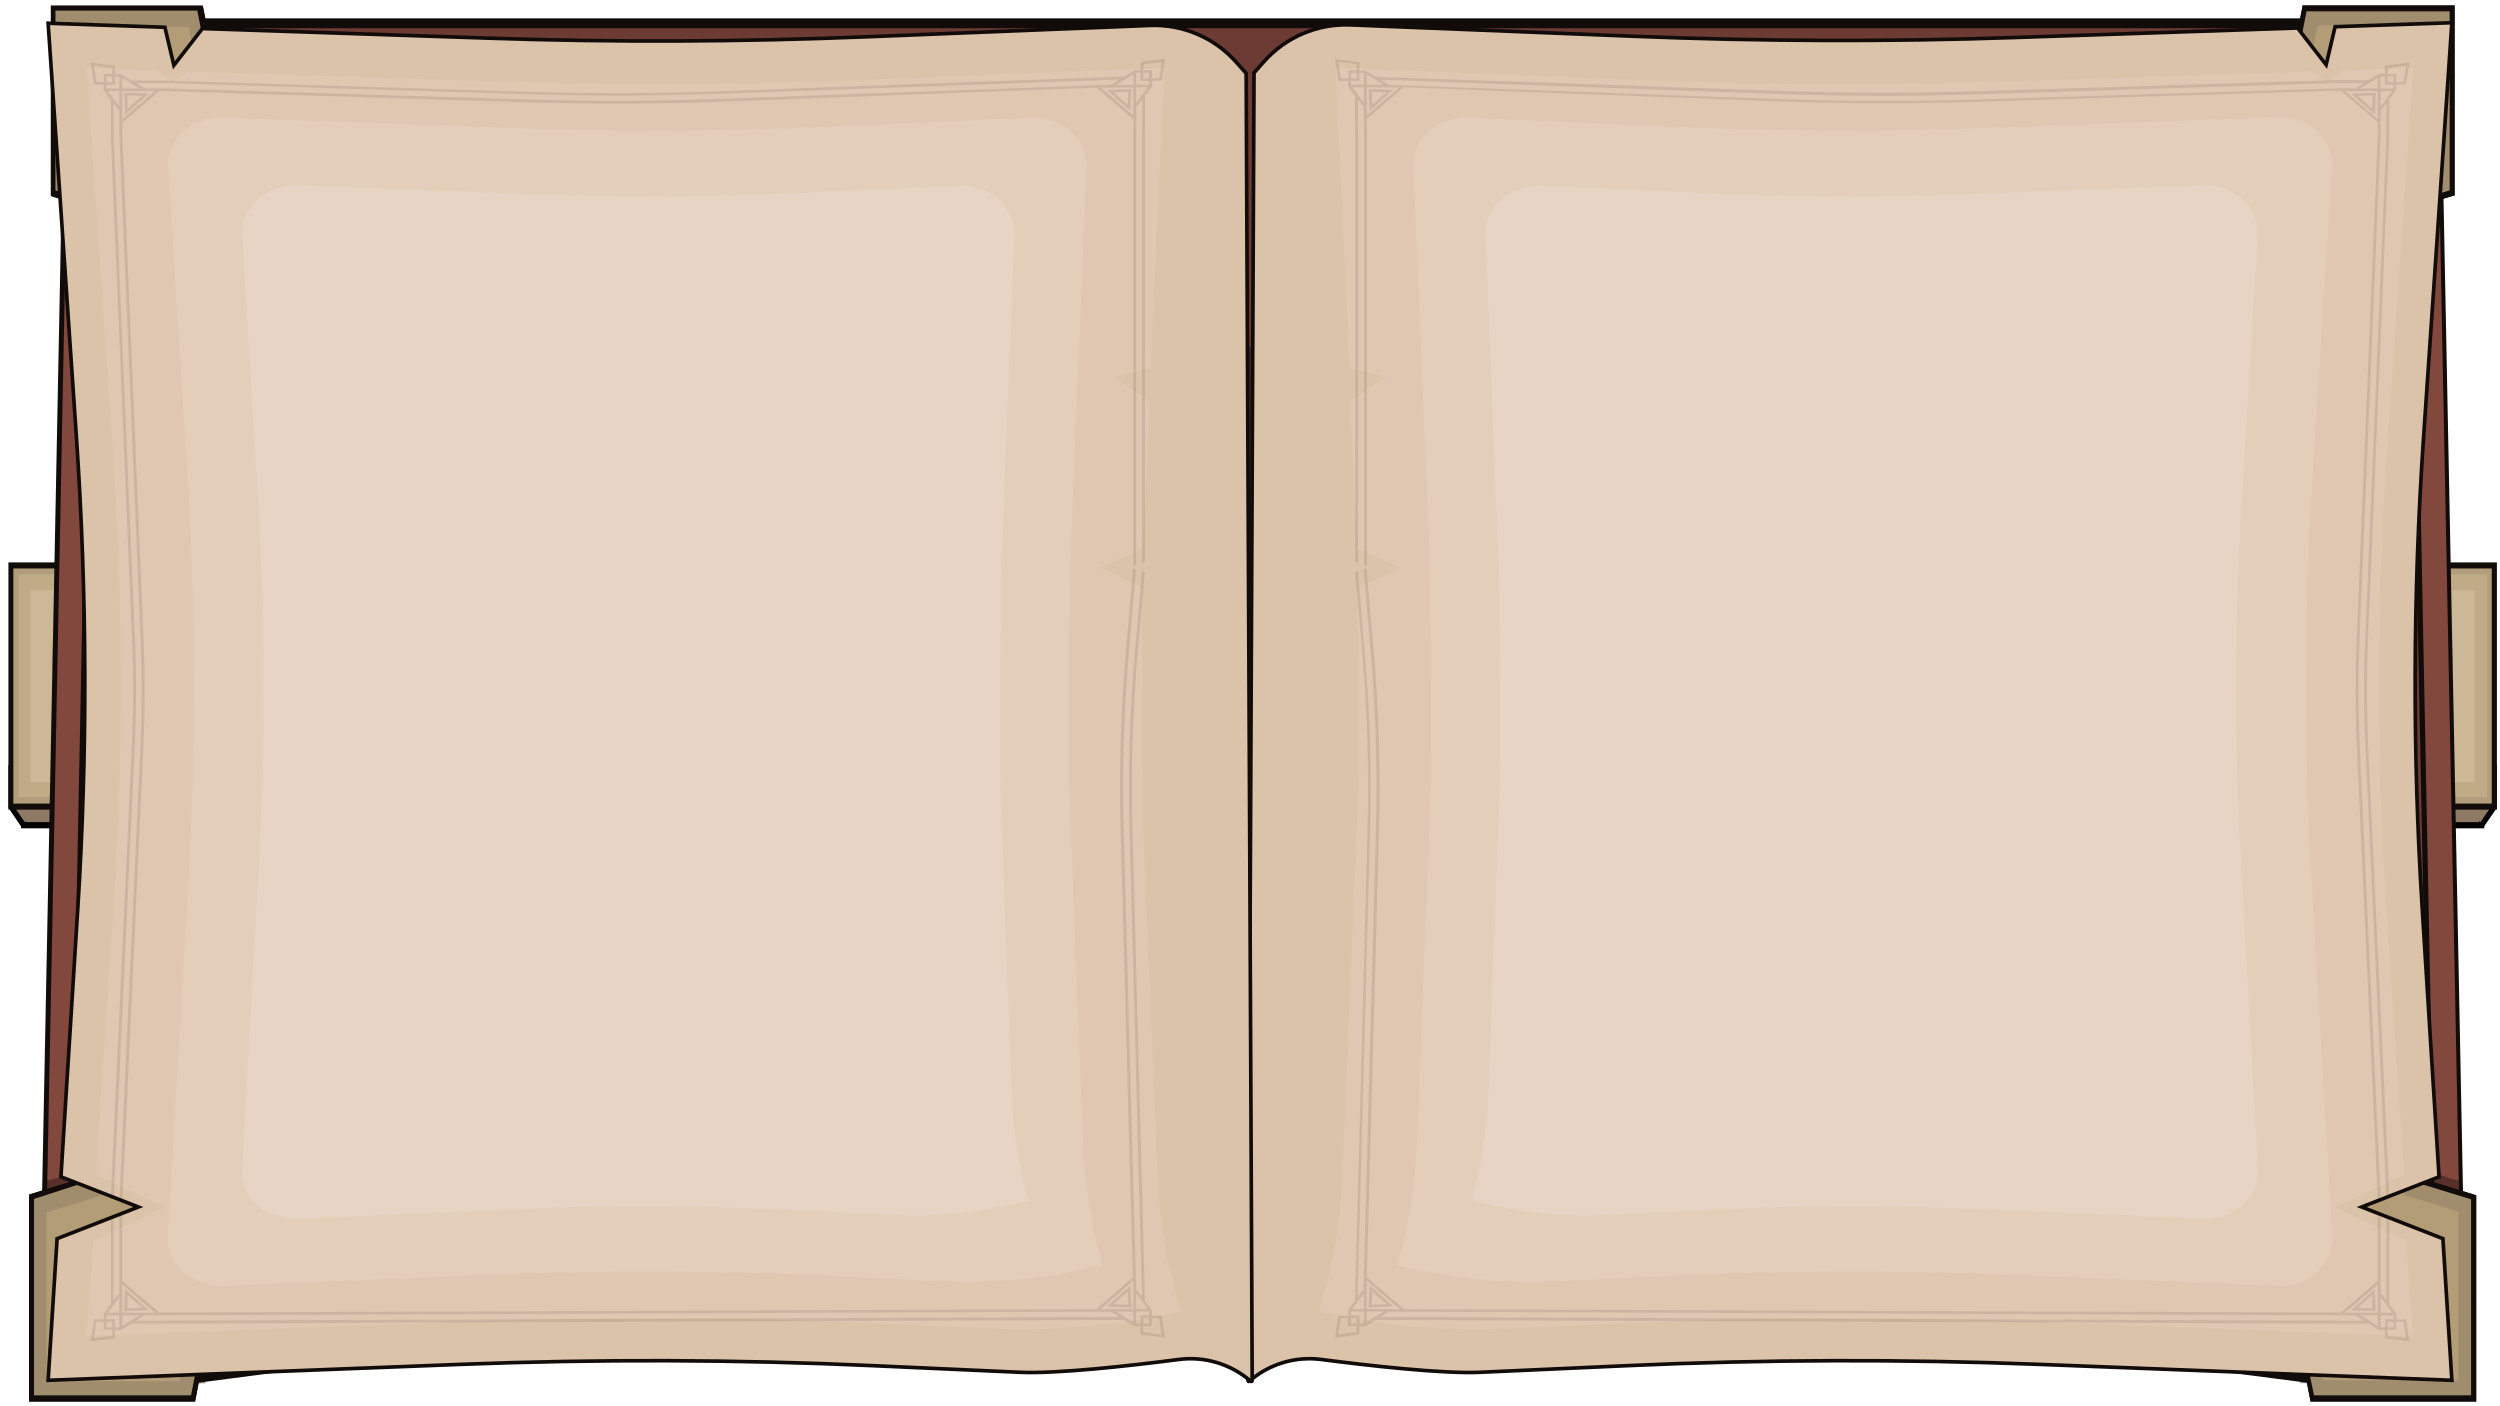 <?xml version="1.0" encoding="utf-8"?>
<!-- Generator: Adobe Illustrator 25.4.1, SVG Export Plug-In . SVG Version: 6.00 Build 0)  -->
<svg version="1.1" id="Lag_1" xmlns="http://www.w3.org/2000/svg" xmlns:xlink="http://www.w3.org/1999/xlink" x="0px" y="0px"
	 viewBox="0 0 1366 768" style="enable-background:new 0 0 1366 768;" xml:space="preserve">
<style type="text/css">
	.st0{opacity:0.3;}
	.st1{fill:#8C7A64;}
	.st2{fill:none;}
	.st3{fill:#CCB796;}
	.st4{opacity:0.47;}
	.st5{fill:#B29D77;}
	.st6{fill:#A08D6E;}
	.st7{fill:#110B09;}
	.st8{fill:#3F3F3F;}
	.st9{fill:#444444;}
	.st10{fill:#82473D;}
	.st11{fill:#6B3B34;}
	.st12{fill:#59322E;}
	.st13{fill:#3F2623;}
	.st14{opacity:0.38;}
	.st15{fill:#DBC3A9;stroke:#110B09;stroke-width:2;stroke-miterlimit:10;}
	.st16{fill:#E0C7B1;}
	.st17{opacity:0.58;fill:#E5D2C1;}
	.st18{opacity:0.58;fill:#EDDACC;}
	.st19{opacity:0.1;}
</style>
<g>
	<g>
		<g>
			<g class="st0">
				<rect x="1247" y="323.3" width="91.6" height="131.9"/>
			</g>
			<g>
				<rect x="1250.5" y="319" class="st1" width="105.5" height="131.9"/>
				<path d="M1357.4,452.6h-108.3V317.5h108.1L1357.4,452.6L1357.4,452.6z M1251.8,449.2h102.8V320.7h-102.8L1251.8,449.2
					L1251.8,449.2z"/>
			</g>
			<g>
				<line class="st2" x1="1250.5" y1="450.9" x2="1257.4" y2="440.8"/>
				<polygon points="1249.5,449.7 1256.4,439.5 1258.5,441.7 1251.5,451.9 				"/>
			</g>
			<g>
				<polyline class="st1" points="1264.3,331.5 1264.3,324.6 1257.4,308.9 1250.5,319 1250.5,328.4 				"/>
				<polygon points="1265.6,331.5 1262.9,331.5 1262.9,325 1257.1,311.8 1251.8,319.6 1251.8,328.4 1249.1,328.4 1249.1,318.4 
					1257.6,305.9 1265.6,324.1 				"/>
			</g>
			<g>
				<polyline class="st1" points="1356,450.9 1362.9,440.8 1362.9,420.3 1348.8,424.4 1345.1,431.4 				"/>
				<polygon points="1357,452 1354.9,449.8 1361.6,440.1 1361.6,422.4 1349.6,425.8 1346.2,432.3 1344,430.4 1348,422.9 
					1364.3,418.1 1364.3,441.4 				"/>
			</g>
		</g>
		<g>
			<path class="st3" d="M1257.4,308.9v131.9h105.5V308.9L1257.4,308.9L1257.4,308.9z M1326.6,409h-32.5l3.7-29.4
				c-4.2-4.5-6.8-11.1-6.8-18.5c0-13.4,8.6-24.2,19.3-24.2c10.7,0,19.3,10.8,19.3,24.2c0,7.4-2.7,14-6.8,18.5L1326.6,409z"/>
		</g>
		<g class="st4">
			<g>
				<path class="st5" d="M1352.2,322.4v105h-84v-105H1352.2 M1286.4,384l-3,22.9l-2,15.5h12.6h32.5h12.6l-2-15.5l-3-22.9
					c3.9-6.5,6.2-14.5,6.2-22.8c0-20.8-13.5-37.5-30.1-37.5c-16.6,0-30.1,16.9-30.1,37.5C1280.3,369.7,1282.5,377.5,1286.4,384
					 M1362.9,308.9h-105.5v131.9h105.5V308.9L1362.9,308.9z M1294.1,409l3.7-29.4c-4.2-4.5-6.8-11.1-6.8-18.5
					c0-13.4,8.6-24.2,19.3-24.2c10.7,0,19.3,10.8,19.3,24.2c0,7.4-2.7,14-6.8,18.5l3.7,29.4H1294.1L1294.1,409z"/>
			</g>
		</g>
		<g class="st4">
			<g>
				<path class="st6" d="M1358.9,313.9v121.7h-97.4V313.9H1358.9 M1293.6,381.5l-3.4,26.8l-0.7,5.8h4.7h32.5h4.7l-0.7-5.8l-3.4-26.8
					c4.2-5.4,6.5-12.6,6.5-20.3c0-16.2-10.5-29.2-23.4-29.2s-23.4,13.1-23.4,29.2C1287.1,368.9,1289.4,376.1,1293.6,381.5
					 M1362.9,308.9h-105.5v131.9h105.5V308.9L1362.9,308.9z M1294.1,409l3.7-29.4c-4.2-4.5-6.8-11.1-6.8-18.5
					c0-13.4,8.6-24.2,19.3-24.2c10.7,0,19.3,10.8,19.3,24.2c0,7.4-2.7,14-6.8,18.5l3.7,29.4H1294.1L1294.1,409z"/>
			</g>
		</g>
		<g>
			<path class="st7" d="M1364.3,442.4h-108.1V307.3h108.1V442.4z M1258.7,439.1h102.8V310.6h-102.8L1258.7,439.1L1258.7,439.1z
				 M1328.2,410.7h-35.7l3.8-30.5c-4.3-4.9-6.8-11.8-6.8-19.1c0-14.3,9.2-25.9,20.7-25.9s20.7,11.5,20.7,25.9
				c0,7.2-2.5,14.2-6.8,19.1L1328.2,410.7z M1295.7,407.4h29.3l-3.6-28.3l0.6-0.6c4.1-4.3,6.4-10.6,6.4-17.1
				c0-12.5-8.1-22.5-18-22.5c-10,0-18,10.2-18,22.5c0,6.6,2.3,12.9,6.4,17.1l0.6,0.6L1295.7,407.4z"/>
		</g>
	</g>
	<g>
		<g>
			<g class="st0">
				<rect x="30.2" y="323.3" width="91.6" height="131.9"/>
			</g>
			<g>
				<rect x="12.8" y="319" class="st1" width="105.5" height="131.9"/>
				<path d="M119.7,452.6H11.5V317.5h108.3V452.6z M14.2,449.2H117V320.7H14.2V449.2z"/>
			</g>
			<g>
				<line class="st2" x1="118.4" y1="450.9" x2="111.5" y2="440.8"/>
				<polygon points="110.4,441.8 112.5,439.6 119.5,449.7 117.4,451.9 				"/>
			</g>
			<g>
				<polyline class="st1" points="104.6,331.5 104.6,324.6 111.5,308.9 118.4,319 118.4,328.4 				"/>
				<polygon points="105.9,331.5 103.2,331.5 103.2,324.1 111.2,305.9 119.7,318.4 119.7,328.4 117,328.4 117,319.6 111.7,311.8 
					105.9,325 				"/>
			</g>
			<g>
				<polyline class="st1" points="12.8,450.9 5.9,440.8 5.9,420.3 20.1,424.4 23.8,431.4 				"/>
				<polygon points="11.8,452 4.6,441.4 4.6,418.1 20.8,422.9 24.9,430.4 22.7,432.3 19.2,425.8 7.3,422.4 7.3,440.1 13.9,449.8 
									"/>
			</g>
		</g>
		<g>
			<path class="st3" d="M5.9,308.9v131.9h105.5V308.9L5.9,308.9L5.9,308.9z M46,379.7c-4.2-4.5-6.8-11.1-6.8-18.5
				c0-13.4,8.6-24.2,19.3-24.2s19.3,10.9,19.3,24.3c0,7.4-2.7,14-6.8,18.5l3.7,29.4H42.3L46,379.7z"/>
		</g>
		<g class="st4">
			<g>
				<path class="st5" d="M100.6,322.4v105h-84v-105H100.6 M34.5,384l-3,22.9l-2,15.5h12.6h32.5h12.6l-2-15.5l-3-22.9
					c3.9-6.5,6.2-14.5,6.2-22.8c0-20.8-13.5-37.5-30.1-37.5c-16.6,0-30.1,16.9-30.1,37.5C28.3,369.7,30.6,377.5,34.5,384
					 M111.5,308.9H5.9v131.9h105.5L111.5,308.9L111.5,308.9z M42.3,409l3.7-29.4c-4.2-4.5-6.8-11.1-6.8-18.5
					c0-13.4,8.6-24.2,19.3-24.2s19.3,10.8,19.3,24.2c0,7.4-2.7,14-6.8,18.5l3.7,29.4H42.3L42.3,409z"/>
			</g>
		</g>
		<g class="st4">
			<g>
				<path class="st6" d="M107.4,313.9v121.7H10V313.9H107.4 M41.6,381.5l-3.4,26.8l-0.7,5.8h4.7h32.5h4.7l-0.7-5.8l-3.4-26.8
					c4.2-5.4,6.5-12.6,6.5-20.3c0-16.2-10.5-29.2-23.4-29.2S34.9,345,34.9,361.2C35.1,368.9,37.5,376.1,41.6,381.5 M111.5,308.9H5.9
					v131.9h105.5L111.5,308.9L111.5,308.9z M42.3,409l3.7-29.4c-4.2-4.5-6.8-11.1-6.8-18.5c0-13.4,8.6-24.2,19.3-24.2
					s19.3,10.8,19.3,24.2c0,7.4-2.7,14-6.8,18.5l3.7,29.4H42.3L42.3,409z"/>
			</g>
		</g>
		<g>
			<path class="st7" d="M112.7,442.4H4.6V307.3h108.1V442.4z M7.3,439.1h102.8V310.6H7.3V439.1z M76.3,410.7H40.5l3.8-30.5
				c-4.3-4.9-6.8-11.8-6.8-19.1c0-14.3,9.2-25.9,20.7-25.9S79,346.9,79,361.2c0,7.2-2.5,14.2-6.8,19.1L76.3,410.7z M43.7,407.4h29.3
				L69.5,379l0.6-0.6c4.1-4.3,6.4-10.6,6.4-17.1c0-12.5-8.1-22.5-18-22.5s-18,10.2-18,22.5c0,6.6,2.3,12.9,6.4,17.1l0.6,0.6
				L43.7,407.4z"/>
		</g>
		<g>
			<path d="M39.1,361.3c0-13.4,8.6-24.2,19.3-24.2s19.5,10.8,19.5,24.2c0,7.4-2.7,14-6.8,18.5l3.7,29.4H42.3l3.7-29.4
				C41.8,375.2,39.1,368.7,39.1,361.3z"/>
		</g>
		<g>
			<path class="st8" d="M58.5,343.8c7.8,0,13.9,7.8,13.9,17.4c0,5.1-1.8,10-4.9,13.4l-2.3,2.5l0.5,3.7l2.7,21.5H48.5l2.7-21.5
				l0.5-3.7l-2.3-2.5c-3.1-3.4-4.9-8.2-4.9-13.4C44.5,351.6,50.8,343.8,58.5,343.8 M58.5,337c-10.7,0-19.3,10.8-19.3,24.2
				c0,7.4,2.7,14,6.8,18.5L42.3,409h32.5l-3.7-29.4c4.2-4.5,6.8-11.1,6.8-18.5C77.9,348,69.1,337,58.5,337L58.5,337z"/>
		</g>
		<g>
			<path d="M58.5,340.4c9.2,0,16.6,9.4,16.6,20.8c0,6.2-2.1,11.8-5.9,15.9l-1.1,1.2l0.2,1.8l3.2,25.5H45.3l3.2-25.5l0.2-1.8
				l-1.1-1.2c-3.7-4-5.9-9.7-5.9-15.9C41.8,349.8,49.3,340.4,58.5,340.4 M58.5,337c-10.7,0-19.3,10.8-19.3,24.2
				c0,7.4,2.7,14,6.8,18.5L42.3,409h32.5l-3.7-29.4c4.2-4.5,6.8-11.1,6.8-18.5C77.9,348,69.1,337,58.5,337L58.5,337z"/>
		</g>
		<g>
			<path class="st9" d="M76.3,410.7H40.5l3.8-30.5c-4.3-4.9-6.8-11.8-6.8-19.1c0-14.3,9.2-25.9,20.7-25.9S79,346.9,79,361.2
				c0,7.2-2.5,14.2-6.8,19.1L76.3,410.7z M43.7,407.4h29.3L69.5,379l0.6-0.6c4.1-4.3,6.4-10.6,6.4-17.1c0-12.5-8.1-22.5-18-22.5
				s-18,10.2-18,22.5c0,6.6,2.3,12.9,6.4,17.1l0.6,0.6L43.7,407.4z"/>
		</g>
	</g>
	<g>
		<path class="st10" d="M1332.5,35.6c0.9-12.9-7.3-24-17.7-24H771.4H597.6H54.2c-10.3,0-18.5,11.1-17.7,24L22.7,738.7
			c-0.9,13.8,8.5,25.2,19.6,23.7l157.5-20.5c50.9-6.6,101.9-10.5,153-11.4l253-5.1c0,0,13.2-20.3,27.8,3.7l0,0
			c30.4,11.2,62.6,12.3,93.5,3.2l17-5.1c0,0,13.2-23.2,25.9-1.8l246.6,4.9c51.1,1.1,102.1,4.9,153,11.4l157.5,20.5
			c11,1.4,20.3-10,19.6-23.7L1332.5,35.6z"/>
		<path class="st7" d="M40.3,764.2c-4.9,0-9.7-2.5-13.3-6.8c-4.1-4.9-6.2-11.8-5.7-18.9L35.1,35.7c-0.4-6.6,1.4-13.1,5-18
			c3.6-4.9,8.7-7.7,14-7.7h1260.6c5.3,0,10.5,2.8,14,7.7c3.6,4.9,5.4,11.4,5,18l13.8,703c0.5,6.9-1.6,13.9-5.7,18.8
			c-4.1,4.9-9.6,7.4-15.3,6.6l-157.6-20.5c-50.5-6.6-102-10.5-152.8-11.4l-247.3-4.9l-0.4-0.6c-3.3-5.5-6.9-8.5-10.7-8.3
			c-7.1,0.2-12.9,10.2-12.9,10.2l-0.2,0.5l-17.5,5.2c-31,9.1-63.6,8-94.1-3.4l-0.4-0.2l-0.2-0.5c-4.4-7.2-9.1-11.1-13.9-11.1h-0.1
			c-6.8,0-11.6,7.4-11.7,7.4l-0.4,0.6h-0.6l-253,5.1c-50.9,1.1-102.2,4.9-152.8,11.4L42.4,764.1C41.6,764.2,41,764.2,40.3,764.2z
			 M54.2,13.4c-4.7,0-8.9,2.3-12.1,6.6c-3.1,4.3-4.7,9.7-4.3,15.5v0.2v0.2L24,738.7c-0.4,6.2,1.4,12.2,4.9,16.3
			c3.6,4.2,8.3,6.3,13.2,5.7l157.5-20.5c50.6-6.6,102.1-10.5,153.1-11.5l252.4-5.1c1.5-2,6.4-8,13.3-8c0.1,0,0.1,0,0.2,0
			c5.5,0.2,10.8,4.2,15.8,12c30.1,10.9,62,12.2,92.4,3.1l16.5-4.9c1.4-2.3,7.3-10.9,14.8-11.1h0.1c4.4,0,8.6,3.1,12.4,9.1l246,4.9
			c50.9,1.1,102.5,4.9,153.1,11.5l157.5,20.5c4.8,0.6,9.6-1.4,13.2-5.7c3.4-4.3,5.3-10.2,4.9-16.3l-13.8-703.3v-0.2
			c0.4-5.7-1.1-11.2-4.3-15.5c-3.1-4.3-7.4-6.6-12.1-6.6H54.2V13.4z"/>
	</g>
	<g>
		<path class="st11" d="M1316.6,37.7c0.9-12.9-7.3-24-17.7-24H769.2H599.7H70c-10.3,0-18.5,11.1-17.7,24L38.7,717.1
			c-0.9,13.9,8.5,25.2,19.5,23.7L211.2,721c49.5-6.5,99.4-10.2,149.3-11.1l246.8-4.9c0,0,14.5-19.2,27.2,3.7l0,0
			c29.7,10.9,61.1,12,91.1,3.2l16.6-4.9c0,0,14.7-16.3,25.2-1.8l240.7,4.8c49.9,0.9,99.6,4.8,149.3,11.1l153.1,19.9
			c11,1.4,20.3-10,19.5-23.7L1316.6,37.7z"/>
		<path class="st7" d="M1312.4,742.8c-0.6,0-1.4,0-2-0.2l-153.1-19.9c-49.3-6.3-99.5-10.2-149.1-11.1L767.1,707l-0.4-0.5
			c-9.6-13.1-22.8,1.4-23.4,2l-0.2,0.3l-17,4.9c-30.3,8.9-62.1,7.7-91.9-3.2l-0.5-0.2l-0.2-0.5c-3.6-6.5-7.6-10-12.1-10.5
			c-7.1-0.6-13.1,6.9-13.1,7.1l-0.4,0.5l-247.3,4.9c-49.6,0.9-99.8,4.8-149.1,11.1L58.4,742.7c-5.7,0.8-11.2-1.7-15.3-6.6
			c-4.1-4.9-6.2-11.8-5.7-18.9L50.9,37.9c-0.4-6.6,1.4-13.1,5-18c3.6-4.9,8.7-7.7,14-7.7h1229c5.3,0,10.5,2.8,14,7.7
			c3.6,4.9,5.4,11.4,5,18l13.5,679.4c0.5,6.9-1.6,13.9-5.7,18.8C1322.2,740.4,1317.5,742.8,1312.4,742.8z M70,15.6
			c-4.7,0-8.9,2.3-12.1,6.6c-3.1,4.3-4.7,9.8-4.3,15.5v0.2V38L40,717.4c-0.4,6.2,1.4,12.2,4.9,16.3c3.4,4.3,8.3,6.3,13.2,5.7
			l153.1-19.9c49.4-6.3,99.6-10.2,149.3-11.1l246.2-4.9c1.6-1.8,7.5-8.3,14.8-7.5c5.2,0.5,9.7,4.3,13.8,11.4
			c29.2,10.6,60.3,11.7,90,3.1l16.3-4.8c2.1-2.2,16-15.4,26.5-2l240,4.8c49.6,0.9,99.9,4.8,149.3,11.1l153.1,19.9
			c4.8,0.6,9.6-1.4,13.2-5.7c3.4-4.3,5.3-10.2,4.9-16.3L1315,37.7v-0.2c0.4-5.7-1.1-11.2-4.3-15.5c-3.1-4.3-7.4-6.6-12.1-6.6H70
			V15.6z"/>
	</g>
	<g>
		<path class="st12" d="M732.7,213.9l-91.5,2.8l-5.3,475.2l0,0c31.4,10.9,64.8,12,96.7,3.2L732.7,213.9z"/>
	</g>
	<g>
		<path class="st13" d="M732.7,187.8l-91.5,2.8l-5.3,475.2l0,0c31.4,10.9,64.8,12,96.7,3.2L732.7,187.8z"/>
	</g>
	<g>
		<path class="st13" d="M607.5,697.4c-2.8-44.6-4.2-89.4-4.9-134s-0.7-89.3-0.4-133.9c0.5-44.6,1.5-89.3,3.1-133.9
			c1.7-44.6,3.9-89.3,7.8-133.7c2.8,44.6,4.2,89.4,4.9,134c0.7,44.6,0.7,89.3,0.2,133.9c-0.5,44.6-1.5,89.3-3.2,133.9
			C613.5,608.3,611.3,653,607.5,697.4z"/>
	</g>
	<g>
		<path class="st13" d="M767.7,697.6c-3.8-44.6-6-89.3-7.9-133.7c-1.7-44.6-2.7-89.3-3.3-133.9c-0.5-44.6-0.5-89.3,0.2-133.9
			c0.7-44.6,2-89.3,4.8-134c3.8,44.6,6.2,89.3,7.9,133.7c1.7,44.6,2.7,89.3,3.2,133.9c0.5,44.6,0.5,89.3-0.2,133.9
			C771.8,608.3,770.5,653,767.7,697.6z"/>
	</g>
	<g>
		<g class="st14">
			<g>
				<path class="st7" d="M1325.7,22.3v82.8l-19.6,6l-6,1.8v7.8v2.5l-0.1,7.4l-0.2,3.5l-0.1,1.7l-0.2,1.5l-0.5,3.5l-0.6,3.5v0.2v0.2
					c-0.1,0.9-0.4,2-0.6,2.8c-0.1,0.5-0.2,0.8-0.4,1.2c-0.1,0.5-0.2,0.9-0.4,1.4c0-0.6,0-1.4-0.1-2c0-0.3,0-0.6,0-0.9
					c0-1.1-0.1-2.5-0.4-3.8l-0.2-2.6v-0.3l-0.1-0.3l-0.5-2.8l-0.2-1.4l-0.1-0.5l-0.1-0.3l-0.4-1.4l-0.6-2.6l-0.1-0.3l-0.1-0.3
					l-1.6-5.4l-0.1-0.5l-2.5-8.5l-7,2.2L1238,132l10.8-55.1l1.7-8.6l-6.7-3.2l-3.1-1.5l-0.2-0.2l-0.2-0.2l-2.1-0.8l-1.1-0.5
					l-0.2-0.2l-0.4-0.2l-1.1-0.3l-2.2-0.6l-0.2-0.2h-0.2l-2.1-0.3c-1.2-0.3-2.2-0.3-3.1-0.5c-0.2,0-0.5,0-0.7,0
					c-0.5,0-1.1-0.2-1.6-0.2c0.4-0.2,0.7-0.3,1.1-0.5c0.4-0.2,0.6-0.3,1-0.5c0.6-0.3,1.5-0.6,2.2-0.8h0.1h0.1l2.8-0.8l2.8-0.6
					l1.2-0.3l1.2-0.2l3-0.3l5.8-0.2h0.2l6.3-0.2l1.5-7.5l5.2-26.2h65.9 M1333.9,12.3h-80.7l-6.7,33.9h-0.2l-6.2,0.2l-3.2,0.3
					l-1.6,0.2l-1.6,0.3l-3.1,0.6l-3.1,0.9c-1,0.3-2,0.6-3,1.1c-1,0.5-2,0.8-3,1.2c-1.8,0.9-3.8,1.8-5.7,2.9
					c-0.9,0.6-1.8,1.1-2.7,1.7l-2.6,1.8c-3.3,2.6-6.5,5.4-9.4,8.8c-5.8,6.3-10.1,14.2-13.2,22.2c5.3-6.2,11.2-10.9,17.5-14
					c3.1-1.5,6.3-2.6,9.5-3.4l2.3-0.5c0.7-0.2,1.6-0.2,2.3-0.3c1-0.2,2-0.2,3.1-0.2c0.2,0,0.5,0,0.7,0c0.4,0,0.6,0,1,0
					c0.7,0,1.6,0.2,2.3,0.2s1.5,0.2,2.3,0.3l2.2,0.5l2.2,0.6l1.1,0.3l1.1,0.5l2.1,0.8l3.1,1.5l-14.2,71.1l57.8-17.7l0.1,0.5l1.6,5.4
					l0.6,2.6l0.4,1.4l0.2,1.4l0.5,2.8l0.4,2.8c0.1,0.9,0.2,1.8,0.2,2.9c0,0.9,0.1,2,0.1,2.9c0,1.8,0,3.8-0.1,5.8
					c-0.1,0.9-0.1,2-0.2,2.9l-0.4,2.9c-0.6,4-1.4,8-2.7,11.8c-2.3,7.8-6.3,15.2-11.2,21.9c6.4-3.8,12.7-9.4,17.7-16.5
					c2.6-3.5,4.9-7.5,7-11.7l1.5-3.2c0.5-1.1,0.9-2.2,1.4-3.4c0.9-2.3,1.6-4.6,2.3-7.1c0.4-1.2,0.6-2.5,1-3.7
					c0.4-1.2,0.6-2.5,0.9-3.7l0.7-3.8l0.5-3.8l0.2-2l0.1-2l0.2-4l0.1-7.7V121l25.7-7.8V12.3H1333.9z"/>
			</g>
		</g>
		<g>
			<path class="st3" d="M1298.3,171.8c2.6-3.5,4.9-7.5,7-11.7l1.5-3.2c0.5-1.1,0.9-2.2,1.4-3.4c0.9-2.3,1.6-4.6,2.3-7.1
				c0.4-1.2,0.6-2.5,1-3.7c0.4-1.2,0.6-2.5,0.9-3.7l0.7-3.8l0.5-3.8l0.2-2l0.1-2l0.2-4l0.1-7.7v-2.5l25.7-7.8V4.5h-80.7l-6.7,33.9
				h-0.2l-6.2,0.2l-3.2,0.3l-1.6,0.2l-1.6,0.3l-3.1,0.6l-3.1,0.9c-1,0.3-2,0.6-3,1.1c-1,0.5-2,0.8-3,1.2c-1.8,0.9-3.8,1.8-5.7,2.9
				c-0.9,0.6-1.8,1.1-2.7,1.7l-2.6,1.8c-3.3,2.6-6.5,5.4-9.4,8.8c-5.8,6.3-10.1,14.2-13.2,22.2c5.3-6.2,11.2-10.9,17.5-14
				c3.1-1.5,6.3-2.6,9.5-3.4l2.3-0.5c0.7-0.2,1.6-0.2,2.3-0.3c1.6-0.2,3.2-0.2,4.7-0.2c0.7,0,1.6,0.2,2.3,0.2s1.5,0.2,2.3,0.3
				l2.2,0.5l2.2,0.6l1.1,0.3l1.1,0.5l2.1,0.8l3.1,1.5l-14,71.4l57.8-17.7l0.1,0.5l1.6,5.4l0.6,2.6l0.4,1.4l0.2,1.4l0.5,2.8l0.4,2.8
				c0.1,0.9,0.2,1.8,0.2,2.9c0,0.9,0.1,2,0.1,2.9c0,1.8,0,3.8-0.1,5.8c-0.1,0.9-0.1,2-0.2,2.9l-0.4,2.9c-0.6,4-1.4,8-2.7,11.8
				c-2.3,7.8-6.3,15.2-11.2,21.9C1286.9,184.4,1293.1,179,1298.3,171.8z"/>
			<path class="st7" d="M1274.5,193.8l4.9-6.6c4.9-6.6,8.6-13.7,10.8-21.2c1.1-3.4,1.8-6.9,2.6-11.5l0.4-2.9
				c0.1-0.6,0.1-1.2,0.1-1.8c0-0.3,0-0.8,0.1-1.1c0.1-1.4,0.1-2.8,0.1-4c0-0.6,0-1.1,0-1.7c0-0.5,0-1.1-0.1-1.7c0-0.3,0-0.8,0-1.1
				c0-0.8-0.1-1.7-0.2-2.6l-0.4-2.9l-0.7-4l-1-3.8l-1.4-4.3l-58.7,18l14.2-72.5l-2-0.9l-3.1-1.1l-3.2-0.9l-2.1-0.3
				c-0.7-0.2-1.5-0.3-2.2-0.3c-0.2,0-0.6,0-0.9,0c-0.5,0-1-0.2-1.4-0.2s-0.9,0-1.2,0c-1.1,0-2.2,0-3.2,0.2c-0.4,0-0.6,0-0.9,0.2
				c-0.5,0-1,0-1.4,0.2l-2.3,0.5c-3.6,0.8-6.5,1.8-9.1,3.2c-6,2.8-11.7,7.4-17,13.5L1190,88l3.2-8.2c3.4-8.9,8-16.6,13.5-22.8
				c2.6-2.9,5.7-5.8,9.6-8.9l2.6-1.8c0.6-0.5,1.2-0.8,1.8-1.2c0.2-0.2,0.6-0.3,0.9-0.5c1.5-0.9,3-1.7,4.4-2.3l1.2-0.6
				c0.7-0.3,1.5-0.6,2.1-0.9l0.9-0.3c0.9-0.3,2-0.8,3.1-1.1l3.1-0.9l4.8-0.9l4.8-0.5l5.5-0.2l6.7-33.9h83v103.7l-25.7,7.8l-0.1,8.9
				l-0.4,6.2l-0.7,6l-0.7,3.8c-0.2,1.4-0.6,2.8-0.9,3.8l-0.2,1.1c-0.2,0.9-0.5,1.7-0.7,2.6l-0.5,1.5c-0.6,1.8-1.1,3.7-2,5.5
				c-0.1,0.3-0.2,0.8-0.4,1.1c-0.2,0.8-0.6,1.5-1,2.3l-1.5,3.2c-2.5,4.9-4.7,8.8-7.1,12c-4.9,6.9-11.1,12.6-18.2,16.9L1274.5,193.8z
				 M1291.6,118.5l2.2,7.2l1,4l0.7,4.2l0.4,2.9c0.1,1.1,0.2,2.2,0.2,2.9c0,0.3,0,0.6,0,1.1c0,0.6,0.1,1.2,0.1,1.8c0,0.6,0,1.1,0,1.7
				c0,1.4,0,2.9-0.1,4.5c0,0.3,0,0.6,0,0.9c0,0.8-0.1,1.4-0.1,2l-0.4,2.9c-0.7,4.9-1.6,8.8-2.7,12.2c-1.6,5.2-3.8,10.3-6.8,15.2
				c4.2-3.4,7.9-7.2,11.1-11.7l0,0c2.3-3.1,4.6-6.8,6.8-11.4l1.5-3.2c0.4-0.6,0.6-1.4,0.9-2.2c0.1-0.5,0.2-0.8,0.5-1.2
				c0.7-1.7,1.2-3.4,1.8-5.2l0.5-1.5c0.2-0.8,0.4-1.5,0.6-2.5l0.2-1.1c0.2-0.9,0.6-2.3,0.9-3.5l0.7-3.8l0.7-5.7l0.4-5.8l0.1-11.4
				l25.7-7.8V6.2h-78.2l-6.7,33.9l-7.5,0.2l-4.7,0.5l-4.6,0.9l-3,0.9c-1.1,0.3-2.1,0.6-2.8,1.1l-0.9,0.3c-0.6,0.3-1.4,0.5-2,0.8
				l-1.2,0.6c-1.5,0.8-2.8,1.4-4.2,2.3c-0.4,0.2-0.6,0.5-1,0.6c-0.6,0.3-1.1,0.6-1.7,1.1l-2.6,1.8c-3.7,2.8-6.7,5.5-9.1,8.5
				c-3.6,4-6.8,8.6-9.5,13.9c3.9-3.5,8-6.5,12.3-8.5c2.7-1.4,5.9-2.5,9.7-3.4l2.5-0.5c0.5-0.2,1.1-0.2,1.6-0.2c0.2,0,0.5,0,0.9,0
				c1.1-0.2,2.3-0.2,3.4-0.2c0.5,0,0.9,0,1.4,0c0.6,0,1.1,0,1.6,0.2c0.2,0,0.5,0,0.9,0c0.7,0,1.6,0.2,2.5,0.3l2.2,0.5l3.3,0.9
				l3.3,1.2l4.3,2l-13.8,69.9L1291.6,118.5z"/>
		</g>
		<g>
			<path class="st5" d="M1314.4,36.6v43.9l-6.3,2l-1.2,0.3l-22,6.8l-16.9,5.1l3.9-20l0.9-4.3l4.7-24l1.8-9.5L1314.4,36.6
				 M1339.9,4.6h-80.7l-6.7,33.9h-0.2l-6.2,0.2l-3.2,0.3l-1.6,0.2l-1.6,0.3l-3.1,0.6l-3.1,0.9c-1,0.3-2,0.6-3,1.1
				c-1,0.5-2,0.8-3,1.2c-1.8,0.9-3.8,1.8-5.7,2.9c-0.9,0.6-1.8,1.1-2.7,1.7l-2.6,1.8c-3.3,2.6-6.5,5.4-9.4,8.8
				c-5.8,6.3-10.1,14.2-13.2,22.2c5.3-6.2,11.2-10.9,17.5-14c3.1-1.5,6.3-2.6,9.5-3.4l2.3-0.5c0.7-0.2,1.6-0.2,2.3-0.3
				c1-0.2,2-0.2,3.1-0.2c0.2,0,0.5,0,0.7,0c0.4,0,0.6,0,1,0c0.7,0,1.6,0.2,2.3,0.2s1.5,0.2,2.3,0.3l2.2,0.5l2.2,0.6l1.1,0.3l1.1,0.5
				l2.1,0.8l3.1,1.5l-14,71.3l57.8-17.7l0.1,0.5l1.6,5.4l0.6,2.6l0.4,1.4l0.2,1.4l0.5,2.8l0.4,2.8c0.1,0.9,0.2,1.8,0.2,2.9
				c0,0.9,0.1,2,0.1,2.9c0,1.8,0,3.8-0.1,5.8c-0.1,0.9-0.1,2-0.2,2.9l-0.4,2.9c-0.6,4-1.4,8-2.7,11.8c-2.3,7.8-6.3,15.2-11.2,21.9
				c6.4-3.8,12.7-9.4,17.7-16.5c2.6-3.5,4.9-7.5,7-11.7l1.5-3.2c0.5-1.1,0.9-2.2,1.4-3.4c0.9-2.3,1.6-4.6,2.3-7.1
				c0.4-1.2,0.6-2.5,1-3.7c0.4-1.2,0.6-2.5,0.9-3.7l0.7-3.8l0.5-3.8l0.2-2l0.1-2l0.2-4l0.1-7.7v-2.5l25.7-7.8V4.6L1339.9,4.6z"/>
		</g>
		<g>
			<path class="st6" d="M1331.9,14.8v82.8l-19.6,6l-6,1.8v7.8v2.5l-0.1,7.4l-0.2,3.5l-0.1,1.7l-0.2,1.5l-0.5,3.5l-0.6,3.5v0.2v0.2
				c-0.1,0.9-0.4,2-0.6,2.8c-0.1,0.5-0.2,0.8-0.2,1.2c-0.1,0.5-0.2,0.9-0.4,1.4c0-0.6,0-1.4-0.1-2c0-0.3,0-0.6,0-0.9
				c0-1.1-0.1-2.5-0.4-3.8l-0.2-2.6V133l-0.1-0.3l-0.5-2.8l-0.2-1.4l-0.1-0.5l-0.1-0.3l-0.4-1.4l-0.6-2.6l-0.1-0.3l-0.1-0.3
				l-1.6-5.4l-0.1-0.5l-2.5-8.5l-7,2.2l-44.8,13.7l10.8-55.1l1.7-8.6l-6.7-3.2l-3.1-1.5l-0.2-0.2l-0.2-0.2l-2.1-0.8l-1.1-0.5
				l-0.2-0.2l-0.4-0.2l-1.1-0.3l-2.2-0.6l-0.2-0.2h-0.2l-2.1-0.3c-1.2-0.3-2.2-0.3-3.1-0.5c-0.2,0-0.5,0-0.7,0
				c-0.5,0-1.1-0.2-1.6-0.2c0.4-0.2,0.7-0.3,1.1-0.5c0.4-0.2,0.6-0.3,1-0.5c0.6-0.3,1.5-0.6,2.2-0.8h0.1h0.1l2.8-0.8l2.8-0.6
				l1.2-0.3l1.2-0.2l3-0.3l5.8-0.2h0.2l6.3-0.2l1.5-7.5l5.2-26.2h66 M1339.9,4.6h-80.7l-6.7,33.9h-0.2l-6.2,0.2l-3.2,0.3l-1.6,0.2
				l-1.6,0.3l-3.1,0.6l-3.1,0.9c-1,0.3-2,0.6-3,1.1c-1,0.5-2,0.8-3,1.2c-1.8,0.9-3.8,1.8-5.7,2.9c-0.9,0.6-1.8,1.1-2.7,1.7l-2.6,1.8
				c-3.3,2.6-6.5,5.4-9.4,8.8c-5.8,6.3-10.1,14.2-13.2,22.2c5.3-6.2,11.2-10.9,17.5-14c3.1-1.5,6.3-2.6,9.5-3.4l2.3-0.5
				c0.7-0.2,1.6-0.2,2.3-0.3c1-0.2,2-0.2,3.1-0.2c0.2,0,0.5,0,0.7,0c0.4,0,0.6,0,1,0c0.7,0,1.6,0.2,2.3,0.2s1.5,0.2,2.3,0.3l2.2,0.5
				l2.2,0.6l1.1,0.3l1.1,0.5l2.1,0.8l3.1,1.5l-14,71.3l57.8-17.7l0.1,0.5l1.6,5.4l0.6,2.6l0.4,1.4l0.2,1.4l0.5,2.8l0.4,2.8
				c0.1,0.9,0.2,1.8,0.2,2.9c0,0.9,0.1,2,0.1,2.9c0,1.8,0,3.8-0.1,5.8c-0.1,0.9-0.1,2-0.2,2.9l-0.4,2.9c-0.6,4-1.4,8-2.7,11.8
				c-2.3,7.8-6.3,15.2-11.2,21.9c6.4-3.8,12.7-9.4,17.7-16.5c2.6-3.5,4.9-7.5,7-11.7l1.5-3.2c0.5-1.1,0.9-2.2,1.4-3.4
				c0.9-2.3,1.6-4.6,2.3-7.1c0.4-1.2,0.6-2.5,1-3.7c0.4-1.2,0.6-2.5,0.9-3.7l0.7-3.8l0.5-3.8l0.2-2l0.1-2l0.2-4l0.1-7.7v-2.5
				l25.7-7.8V4.6L1339.9,4.6z"/>
		</g>
		<g>
			<path class="st7" d="M1274.5,193.8l4.9-6.6c4.9-6.6,8.6-13.7,10.8-21.2c1.1-3.4,1.8-6.9,2.6-11.5l0.4-2.9
				c0.1-0.6,0.1-1.2,0.1-1.8c0-0.3,0-0.8,0.1-1.1c0.1-1.4,0.1-2.8,0.1-4c0-0.6,0-1.1,0-1.7c0-0.5,0-1.1-0.1-1.7c0-0.3,0-0.8,0-1.1
				c0-0.8-0.1-1.7-0.2-2.6l-0.4-2.9l-0.7-4l-1-3.8l-1.4-4.3l-58.7,18l14.2-72.5l-2-0.9l-3.1-1.1l-3.2-0.9l-2.1-0.3
				c-0.7-0.2-1.5-0.3-2.2-0.3c-0.2,0-0.6,0-0.9,0c-0.5,0-1-0.2-1.4-0.2s-0.9,0-1.2,0c-1.1,0-2.2,0-3.2,0.2c-0.4,0-0.6,0-0.9,0.2
				c-0.5,0-1,0-1.4,0.2l-2.3,0.5c-3.6,0.8-6.5,1.8-9.1,3.2c-6,2.8-11.7,7.4-17,13.5L1190,88l3.2-8.2c3.4-8.9,8-16.6,13.5-22.8
				c2.6-2.9,5.7-5.8,9.6-8.9l2.6-1.8c0.6-0.5,1.2-0.8,1.8-1.2c0.2-0.2,0.6-0.3,0.9-0.5c1.5-0.9,3-1.7,4.4-2.3l1.2-0.6
				c0.7-0.3,1.5-0.6,2.1-0.9l0.9-0.3c0.9-0.3,2-0.8,3.1-1.1l3.1-0.9l4.8-0.9l4.8-0.5l5.5-0.2l6.7-33.9h83v103.7l-25.7,7.8l-0.1,8.9
				l-0.4,6.2l-0.7,6l-0.7,3.8c-0.2,1.4-0.6,2.8-0.9,3.8l-0.2,1.1c-0.2,0.9-0.5,1.7-0.7,2.6l-0.5,1.5c-0.6,1.8-1.1,3.7-2,5.5
				c-0.1,0.3-0.2,0.8-0.4,1.1c-0.2,0.8-0.6,1.5-1,2.3l-1.5,3.2c-2.5,4.9-4.7,8.8-7.1,12c-4.9,6.9-11.1,12.6-18.2,16.9L1274.5,193.8z
				 M1291.6,118.5l2.2,7.2l1,4l0.7,4.2l0.4,2.9c0.1,1.1,0.2,2.2,0.2,2.9c0,0.3,0,0.6,0,1.1c0,0.6,0.1,1.2,0.1,1.8c0,0.6,0,1.1,0,1.7
				c0,1.4,0,2.9-0.1,4.5c0,0.3,0,0.6,0,0.9c0,0.8-0.1,1.4-0.1,2l-0.4,2.9c-0.7,4.9-1.6,8.8-2.7,12.2c-1.6,5.2-3.8,10.3-6.8,15.2
				c4.2-3.4,7.9-7.2,11.1-11.7l0,0c2.3-3.1,4.6-6.8,6.8-11.4l1.5-3.2c0.4-0.6,0.6-1.4,0.9-2.2c0.1-0.5,0.2-0.8,0.5-1.2
				c0.7-1.7,1.2-3.4,1.8-5.2l0.5-1.5c0.2-0.8,0.4-1.5,0.6-2.5l0.2-1.1c0.2-0.9,0.6-2.3,0.9-3.5l0.7-3.8l0.7-5.7l0.4-5.8l0.1-11.4
				l25.7-7.8V6.2h-78.2l-6.7,33.9l-7.5,0.2l-4.7,0.5l-4.6,0.9l-3,0.9c-1.1,0.3-2.1,0.6-2.8,1.1l-0.9,0.3c-0.6,0.3-1.4,0.5-2,0.8
				l-1.2,0.6c-1.5,0.8-2.8,1.4-4.2,2.3c-0.4,0.2-0.6,0.5-1,0.6c-0.6,0.3-1.1,0.6-1.7,1.1l-2.6,1.8c-3.7,2.8-6.7,5.5-9.1,8.5
				c-3.6,4-6.8,8.6-9.5,13.9c3.9-3.5,8-6.5,12.3-8.5c2.7-1.4,5.9-2.5,9.7-3.4l2.5-0.5c0.5-0.2,1.1-0.2,1.6-0.2c0.2,0,0.5,0,0.9,0
				c1.1-0.2,2.3-0.2,3.4-0.2c0.5,0,0.9,0,1.4,0c0.6,0,1.1,0,1.6,0.2c0.2,0,0.5,0,0.9,0c0.7,0,1.6,0.2,2.5,0.3l2.2,0.5l3.3,0.9
				l3.3,1.2l4.3,2l-13.8,69.9L1291.6,118.5z"/>
		</g>
	</g>
	<g>
		<g class="st14">
			<g>
				<path class="st7" d="M1302.3,602c0.2,0.8,0.5,1.5,0.7,2.5c0.1,0.6,0.4,1.1,0.5,1.7c0.2,0.6,0.4,1.4,0.6,2.2
					c0.1,0.5,0.2,0.9,0.4,1.4c0.2,0.9,0.5,2,0.7,3.1v0.2v0.2l0.7,3.8l0.5,3.8l0.2,1.8l0.1,1.7l0.2,4l0.1,8v0.5v7.8l6,1.8l23.5,7.2
					v92.2H1263l-5.4-27.5l-1.5-7.5h-6.3h-2.1l-6.4-0.2l-3.1-0.3l-1.5-0.2l-1.5-0.3l-3.1-0.6l-3.1-0.9h-0.1h-0.1
					c-0.9-0.3-1.7-0.6-2.5-0.9c-0.4-0.2-0.7-0.3-1.1-0.5c-0.6-0.3-1.2-0.5-1.7-0.8c-0.5-0.2-0.9-0.5-1.4-0.6c-0.6-0.3-1.4-0.6-2-0.9
					c0.6,0,1.2,0,1.7,0h0.4h0.4c0.4,0,0.6,0,1,0h0.1h0.1c0.7,0,1.4-0.2,2-0.2c0.2,0,0.5,0,0.7,0c1,0,2.1-0.2,3.3-0.5l2.3-0.5h0.2
					l0.2-0.2l2.3-0.6l1.2-0.3l0.4-0.2l0.2-0.2l1.1-0.5l2.3-0.9l0.2-0.2l0.2-0.2l4.7-2.2l0.4-0.2l6.8-3.1l-1.7-8.8l-12.3-62.8
					l49.4,15.1l6.9,2.2l2.6-8.3l1.2-4.3l0.1-0.3l0.1-0.3l0.7-2.9l0.4-1.4l0.1-0.3l0.1-0.5l0.2-1.5l0.5-3.1l0.1-0.3v-0.3l0.4-2.9
					c0.2-1.5,0.2-2.9,0.4-4.2c0-0.3,0-0.6,0-0.9c0-0.8,0.1-1.5,0.1-2.5v-0.2v-0.2c0-0.5,0-1.1,0-1.7
					C1302.3,603.9,1302.3,602.9,1302.3,602 M1278.4,556.8c5.4,7.2,9.6,15.2,12.2,23.9c1.4,4.2,2.2,8.6,3,12.9l0.4,3.2
					c0.1,1.1,0.1,2.2,0.2,3.2c0.2,2.2,0.1,4.3,0.1,6.5c0,1.1-0.1,2.2-0.1,3.2c0,1.1-0.1,2.2-0.2,3.1l-0.4,3.1l-0.5,3.1l-0.2,1.5
					l-0.4,1.4l-0.7,2.9l-1.2,4.3l-62.3-19.1l15.5,78.9l-0.4,0.2l-4.7,2.3l-2.3,0.9l-1.1,0.5l-1.2,0.3l-2.5,0.6l-2.5,0.5
					c-0.9,0.2-1.6,0.3-2.5,0.3c-0.9,0-1.7,0.2-2.6,0.2c-0.4,0-0.7,0-1.1,0c-0.2,0-0.5,0-0.7,0c-1.1,0-2.2,0-3.3-0.2
					c-0.9-0.2-1.7-0.2-2.6-0.3l-2.6-0.5c-3.4-0.8-7-1.8-10.3-3.7c-6.9-3.2-13.3-8.5-19.1-15.2c3.4,8.8,8.3,17.2,14.4,24.3
					c3.1,3.5,6.5,6.6,10.2,9.5l2.8,2c1,0.6,2,1.2,3,1.8c2,1.2,4.1,2.2,6.2,3.2c1.1,0.5,2.1,0.9,3.2,1.2c1.1,0.5,2.2,0.8,3.3,1.1
					l3.3,0.9l3.4,0.8l1.7,0.3l1.7,0.2l3.4,0.3l6.8,0.2h2.2l6.9,35.2h88.2V645.7l-29.7-9.1v-0.5l-0.1-8.5l-0.2-4.3l-0.1-2.2l-0.2-2.2
					l-0.6-4.3l-0.7-4.2c-0.2-1.4-0.6-2.8-0.9-4.2c-0.4-1.4-0.6-2.6-1-4c-0.9-2.6-1.6-5.2-2.6-7.7c-0.5-1.2-0.9-2.5-1.5-3.7l-1.6-3.5
					c-2.2-4.6-4.8-8.9-7.6-12.8C1292.2,566.9,1285.5,560.9,1278.4,556.8L1278.4,556.8z"/>
			</g>
		</g>
		<g>
			<path class="st3" d="M1205.3,707.1c3.1,3.5,6.5,6.6,10.2,9.5l2.8,2c1,0.6,2,1.2,3,1.8c2,1.2,4.1,2.2,6.2,3.2
				c1.1,0.5,2.1,0.9,3.2,1.2c1.1,0.5,2.2,0.8,3.3,1.1l3.3,0.9l3.4,0.8l1.7,0.3l1.7,0.2l3.4,0.3l6.8,0.2h2.2l6.9,35.2h88.2V653.7
				l-29.7-9.1v-0.5l-0.1-8.5l-0.2-4.3l-0.1-2.2l-0.2-2.2l-0.6-4.3l-0.7-4.2c-0.2-1.4-0.6-2.8-0.9-4.2c-0.4-1.4-0.6-2.6-1-4
				c-0.9-2.6-1.6-5.2-2.6-7.7c-0.5-1.2-0.9-2.5-1.5-3.7l-1.6-3.5c-2.2-4.6-4.8-8.9-7.6-12.8c-5.5-7.8-12.4-13.8-19.5-18
				c5.4,7.2,9.6,15.2,12.2,23.9c1.4,4.2,2.2,8.6,3,12.9l0.4,3.2c0.1,1.1,0.1,2.2,0.2,3.2c0.2,2.2,0.1,4.3,0.1,6.5
				c0,1.1-0.1,2.2-0.1,3.2c0,1.1-0.1,2.2-0.2,3.1l-0.4,3.1l-0.5,3.1l-0.2,1.5l-0.4,1.4l-0.7,2.9l-1.2,4.3l-62.3-19.1l15.5,78.9
				l-0.4,0.2l-4.7,2.3l-2.3,0.9l-1.1,0.5l-1.2,0.3l-2.5,0.6l-2.5,0.5c-0.9,0.2-1.6,0.3-2.5,0.3s-1.7,0.2-2.6,0.2
				c-1.7,0-3.4,0-5.2-0.2c-0.9-0.2-1.7-0.2-2.6-0.3l-2.6-0.5c-3.4-0.8-7-1.8-10.3-3.7c-6.9-3.2-13.3-8.5-19.1-15.2
				C1194.2,691.6,1199,700.1,1205.3,707.1z"/>
			<path class="st7" d="M1353,765.8h-90.5l-6.9-35.2l-7.9-0.2l-5.3-0.6l-5.2-1.1l-3.4-0.9c-1.2-0.3-2.5-0.8-3.3-1.2l-1-0.3
				c-0.7-0.3-1.5-0.6-2.2-0.9l-1.5-0.8c-1.6-0.8-3.3-1.5-4.9-2.6c-0.4-0.2-0.6-0.5-1-0.6c-0.6-0.5-1.4-0.8-2.1-1.2l-2.8-2
				c-4.3-3.2-7.6-6.5-10.5-9.7c-6-6.8-11-15.1-14.8-24.8l-3.2-8.2l5.3,6.2c5.8,6.8,12.1,11.8,18.6,14.9c3,1.5,6.2,2.6,10.1,3.5
				l2.6,0.5c0.5,0.2,1.1,0.2,1.6,0.2c0.4,0,0.6,0,1,0.2c1.2,0.2,2.3,0.2,3.6,0.2c0.5,0,1,0,1.5,0s1,0,1.5-0.2c0.4,0,0.6,0,1-0.2
				c0.7,0,1.5-0.2,2.3-0.3l2.5-0.5l3.4-0.9l3.3-1.2l3.8-1.8l-15.8-80.2l63.3,19.4l0.9-2.9l1-4.2l0.7-4.3l0.4-2.9
				c0.1-1.1,0.2-2.2,0.2-2.9c0-0.5,0-0.8,0.1-1.2c0-0.6,0.1-1.2,0.1-1.8c0-0.5,0-1.1,0-1.8c0-1.5,0-2.9-0.1-4.5c0-0.5,0-0.8-0.1-1.2
				c0-0.6-0.1-1.2-0.1-1.8l-0.4-3.2c-0.7-4.9-1.6-8.9-2.8-12.6c-2.5-8.2-6.5-16-11.9-23.4l-4.9-6.6l6.5,4
				c7.8,4.8,14.5,10.9,19.8,18.5c2.6,3.5,5.2,7.8,7.8,13.1l1.6,3.5c0.4,0.8,0.7,1.7,1,2.6c0.1,0.5,0.2,0.8,0.5,1.2
				c0.9,2,1.5,4,2.1,6l0.5,1.7c0.2,0.9,0.5,2,0.7,2.9l0.4,1.2c0.2,1.1,0.6,2.6,1,4.3l0.7,4.2l0.9,6.5l0.5,6.6l0.1,7.7l29.7,9.1
				L1353,765.8L1353,765.8z M1264.4,762.4h85.8V655.3l-29.7-9.1l-0.1-10.2l-0.5-6.3l-0.9-6.3l-0.7-4c-0.2-1.4-0.6-2.9-0.9-4
				l-0.4-1.2c-0.2-0.9-0.5-1.8-0.7-2.6l-0.5-1.7c-0.6-2-1.2-3.8-2-5.7c-0.1-0.5-0.4-0.9-0.5-1.2c-0.2-0.8-0.6-1.5-1-2.3l-1.6-3.5
				c-2.5-5.1-4.9-9.1-7.4-12.5c-3.7-5.1-7.9-9.5-12.8-13.4c3.3,5.5,5.9,11.4,7.8,17.4c1.2,3.8,2.2,8,3,13.2l0.4,3.4
				c0.1,0.8,0.1,1.5,0.1,2.2c0,0.3,0,0.8,0.1,1.1c0.1,1.5,0.1,3.2,0.1,4.8c0,0.6,0,1.2,0,1.8c0,0.8,0,1.5-0.1,2.2
				c0,0.3,0,0.8-0.1,1.1c0,0.9-0.1,2.2-0.2,3.2l-0.4,3.1l-0.9,4.6l-1.1,4.5l-1.7,5.7l-61.3-18.8l15.3,77.7l-6.2,2.9l-3.6,1.4
				l-3.7,1.1l-2.6,0.5c-0.9,0.2-1.8,0.3-2.6,0.3c-0.2,0-0.6,0-0.9,0.2c-0.6,0-1.1,0.2-1.7,0.2c-0.5,0-1,0-1.5,0
				c-1.2,0-2.6,0-3.8-0.2c-0.2,0-0.6,0-0.9-0.2c-0.6,0-1.2-0.2-1.8-0.2l-2.6-0.5c-4.3-0.9-7.6-2.2-10.7-3.7
				c-4.8-2.3-9.5-5.5-13.9-9.7c3.1,6,6.7,11.4,10.7,15.9l0,0c2.7,3.1,6,6.2,10.1,9.4l2.8,2c0.6,0.5,1.2,0.8,1.8,1.2
				c0.4,0.2,0.7,0.5,1,0.6c1.5,0.9,3,1.7,4.7,2.5l1.4,0.6c0.6,0.3,1.4,0.6,2.1,0.9l1,0.5c0.9,0.3,2,0.8,3.1,1.1l3.3,0.9l5,1.1
				l5.2,0.6l9.9,0.2L1264.4,762.4z"/>
		</g>
		<g>
			<path class="st5" d="M1269.6,661.6l21.4,6.6l5.7,1.7l19.2,5.8l10.2,3.1v53.4h-42.6l-2.1-10.9l-4.7-24l0,0l-1.5-7.8L1269.6,661.6
				 M1285.1,565.1c5.4,7.2,9.6,15.2,12.2,23.9c1.4,4.2,2.2,8.6,3,12.9l0.4,3.2c0.1,1.1,0.1,2.2,0.2,3.2c0.2,2.2,0.1,4.3,0.1,6.5
				c0,1.1-0.1,2.2-0.1,3.2c0,1.1-0.1,2.2-0.2,3.1l-0.4,3.1l-0.5,3.1l-0.2,1.5l-0.4,1.4l-0.7,2.9l-1.2,4.3l-62.3-19.1l15.5,78.9
				l-0.4,0.2l-4.7,2.3l-2.3,0.9l-1.1,0.5l-1.2,0.3l-2.5,0.6l-2.5,0.5c-0.9,0.2-1.6,0.3-2.5,0.3s-1.7,0.2-2.6,0.2c-0.4,0-0.7,0-1.1,0
				c-0.2,0-0.5,0-0.7,0c-1.1,0-2.2,0-3.3-0.2c-0.9-0.2-1.7-0.2-2.6-0.3l-2.6-0.5c-3.4-0.8-7-1.8-10.3-3.7
				c-6.9-3.2-13.3-8.5-19.1-15.2c3.4,8.8,8.3,17.2,14.4,24.3c3.1,3.5,6.5,6.6,10.2,9.5l2.8,2c1,0.6,2,1.2,3,1.8
				c2,1.2,4.1,2.2,6.2,3.2c1.1,0.5,2.1,0.9,3.2,1.2c1.1,0.5,2.2,0.8,3.3,1.1l3.3,0.9l3.4,0.8l1.7,0.3l1.7,0.2l3.4,0.3l6.8,0.2h2.2
				l6.9,35.2h88.2V654L1322,645v-0.5l-0.1-8.5l-0.2-4.3l-0.1-2.2l-0.2-2.2l-0.6-4.3l-0.7-4.2c-0.2-1.4-0.6-2.8-0.9-4.2
				c-0.4-1.4-0.6-2.6-1-4c-0.9-2.6-1.6-5.2-2.6-7.7c-0.5-1.2-0.9-2.5-1.5-3.7l-1.6-3.5c-2.2-4.6-4.8-8.9-7.6-12.8
				C1298.9,575.2,1292.1,569.2,1285.1,565.1L1285.1,565.1z"/>
		</g>
		<g>
			<path class="st6" d="M1309,610.3c0.2,0.8,0.5,1.5,0.7,2.5c0.1,0.6,0.4,1.1,0.5,1.7c0.2,0.6,0.4,1.4,0.6,2.2
				c0.1,0.5,0.2,0.9,0.4,1.4c0.2,0.9,0.5,2,0.7,3.1v0.2v0.2l0.7,3.8l0.5,3.8l0.2,1.8l0.1,1.7l0.2,4l0.1,8v0.5v7.8l6,1.8l23.5,7.2
				v92.2h-73.8l-5.4-27.5l-1.5-7.5h-6.3h-2.1l-6.4-0.2l-3.1-0.3l-1.5-0.2l-1.5-0.3l-3.1-0.6l-3.1-0.9h-0.1h-0.1
				c-0.9-0.3-1.7-0.6-2.5-0.9c-0.4-0.2-0.7-0.3-1.1-0.5c-0.6-0.3-1.2-0.5-1.7-0.8c-0.5-0.2-0.9-0.5-1.4-0.6c-0.6-0.3-1.4-0.6-2-0.9
				c0.6,0,1.2,0,1.7,0h0.4h0.4c0.4,0,0.6,0,1,0h0.1h0.1c0.7,0,1.4-0.2,2-0.2c0.2,0,0.5,0,0.7,0c1,0,2.1-0.2,3.3-0.5l2.3-0.5h0.2
				l0.2-0.2l2.3-0.6l1.2-0.3l0.4-0.2l0.2-0.2l1.1-0.5l2.3-0.9l0.2-0.2l0.2-0.2l4.7-2.2l0.4-0.2l6.8-3.1l-1.7-8.8l-12.3-62.8
				l49.4,15.1l6.9,2.2l2.6-8.3l1.2-4.3l0.1-0.3l0.1-0.3l0.7-2.9l0.4-1.4l0.1-0.3l0.1-0.5l0.2-1.5l0.5-3.1l0.1-0.3v-0.3l0.4-2.9
				c0.2-1.5,0.2-2.9,0.4-4.2c0-0.3,0-0.6,0-0.9c0-0.8,0.1-1.5,0.1-2.5V615v-0.2c0-0.5,0-1.1,0-1.7C1309,612.2,1309,611.3,1309,610.3
				 M1285.1,565.1c5.4,7.2,9.6,15.2,12.2,23.9c1.4,4.2,2.2,8.6,3,12.9l0.4,3.2c0.1,1.1,0.1,2.2,0.2,3.2c0.2,2.2,0.1,4.3,0.1,6.5
				c0,1.1-0.1,2.2-0.1,3.2c0,1.1-0.1,2.2-0.2,3.1l-0.4,3.1l-0.5,3.1l-0.2,1.5l-0.4,1.4l-0.7,2.9l-1.2,4.3l-62.3-19.1l15.5,78.9
				l-0.4,0.2l-4.7,2.3l-2.3,0.9l-1.1,0.5l-1.2,0.3l-2.5,0.6l-2.5,0.5c-0.9,0.2-1.6,0.3-2.5,0.3s-1.7,0.2-2.6,0.2c-0.4,0-0.7,0-1.1,0
				c-0.2,0-0.5,0-0.7,0c-1.1,0-2.2,0-3.3-0.2c-0.9-0.2-1.7-0.2-2.6-0.3l-2.6-0.5c-3.4-0.8-7-1.8-10.3-3.7
				c-6.9-3.2-13.3-8.5-19.1-15.2c3.4,8.8,8.3,17.2,14.4,24.3c3.1,3.5,6.5,6.6,10.2,9.5l2.8,2c1,0.6,2,1.2,3,1.8
				c2,1.2,4.1,2.2,6.2,3.2c1.1,0.5,2.1,0.9,3.2,1.2c1.1,0.5,2.2,0.8,3.3,1.1l3.3,0.9l3.4,0.8l1.7,0.3l1.7,0.2l3.4,0.3l6.8,0.2h2.2
				l6.9,35.2h88.2V654L1322,645v-0.5l-0.1-8.5l-0.2-4.3l-0.1-2.2l-0.2-2.2l-0.6-4.3l-0.7-4.2c-0.2-1.4-0.6-2.8-0.9-4.2
				c-0.4-1.4-0.6-2.6-1-4c-0.9-2.6-1.6-5.2-2.6-7.7c-0.5-1.2-0.9-2.5-1.5-3.7l-1.6-3.5c-2.2-4.6-4.8-8.9-7.6-12.8
				C1298.9,575.2,1292.1,569.2,1285.1,565.1L1285.1,565.1z"/>
		</g>
		<g>
			<path class="st7" d="M1353,765.8h-90.5l-6.9-35.2l-7.9-0.2l-5.3-0.6l-5.2-1.1l-3.4-0.9c-1.2-0.3-2.5-0.8-3.3-1.2l-1-0.3
				c-0.7-0.3-1.5-0.6-2.2-0.9l-1.5-0.8c-1.6-0.8-3.3-1.5-4.9-2.6c-0.4-0.2-0.6-0.5-1-0.6c-0.6-0.5-1.4-0.8-2.1-1.2l-2.8-2
				c-4.3-3.2-7.6-6.5-10.5-9.7c-6-6.8-11-15.1-14.8-24.8l-3.2-8.2l5.3,6.2c5.8,6.8,12.1,11.8,18.6,14.9c3,1.5,6.2,2.6,10.1,3.5
				l2.6,0.5c0.5,0.2,1.1,0.2,1.6,0.2c0.4,0,0.6,0,1,0.2c1.2,0.2,2.3,0.2,3.6,0.2c0.5,0,1,0,1.5,0s1,0,1.5-0.2c0.4,0,0.6,0,1-0.2
				c0.7,0,1.5-0.2,2.3-0.3l2.5-0.5l3.4-0.9l3.3-1.2l3.8-1.8l-15.8-80.2l63.3,19.4l0.9-2.9l1-4.2l0.7-4.3l0.4-2.9
				c0.1-1.1,0.2-2.2,0.2-2.9c0-0.5,0-0.8,0.1-1.2c0-0.6,0.1-1.2,0.1-1.8c0-0.5,0-1.1,0-1.8c0-1.5,0-2.9-0.1-4.5c0-0.5,0-0.8-0.1-1.2
				c0-0.6-0.1-1.2-0.1-1.8l-0.4-3.2c-0.7-4.9-1.6-8.9-2.8-12.6c-2.5-8.2-6.5-16-11.9-23.4l-4.9-6.6l6.5,4
				c7.8,4.8,14.5,10.9,19.8,18.5c2.6,3.5,5.2,7.8,7.8,13.1l1.6,3.5c0.4,0.8,0.7,1.7,1,2.6c0.1,0.5,0.2,0.8,0.5,1.2
				c0.9,2,1.5,4,2.1,6l0.5,1.7c0.2,0.9,0.5,2,0.7,2.9l0.4,1.2c0.2,1.1,0.6,2.6,1,4.3l0.7,4.2l0.9,6.5l0.5,6.6l0.1,7.7l29.7,9.1
				L1353,765.8L1353,765.8z M1264.4,762.4h85.8V655.3l-29.7-9.1l-0.1-10.2l-0.5-6.3l-0.9-6.3l-0.7-4c-0.2-1.4-0.6-2.9-0.9-4
				l-0.4-1.2c-0.2-0.9-0.5-1.8-0.7-2.6l-0.5-1.7c-0.6-2-1.2-3.8-2-5.7c-0.1-0.5-0.4-0.9-0.5-1.2c-0.2-0.8-0.6-1.5-1-2.3l-1.6-3.5
				c-2.5-5.1-4.9-9.1-7.4-12.5c-3.7-5.1-7.9-9.5-12.8-13.4c3.3,5.5,5.9,11.4,7.8,17.4c1.2,3.8,2.2,8,3,13.2l0.4,3.4
				c0.1,0.8,0.1,1.5,0.1,2.2c0,0.3,0,0.8,0.1,1.1c0.1,1.5,0.1,3.2,0.1,4.8c0,0.6,0,1.2,0,1.8c0,0.8,0,1.5-0.1,2.2
				c0,0.3,0,0.8-0.1,1.1c0,0.9-0.1,2.2-0.2,3.2l-0.4,3.1l-0.9,4.6l-1.1,4.5l-1.7,5.7l-61.3-18.8l15.3,77.7l-6.2,2.9l-3.6,1.4
				l-3.7,1.1l-2.6,0.5c-0.9,0.2-1.8,0.3-2.6,0.3c-0.2,0-0.6,0-0.9,0.2c-0.6,0-1.1,0.2-1.7,0.2c-0.5,0-1,0-1.5,0
				c-1.2,0-2.6,0-3.8-0.2c-0.2,0-0.6,0-0.9-0.2c-0.6,0-1.2-0.2-1.8-0.2l-2.6-0.5c-4.3-0.9-7.6-2.2-10.7-3.7
				c-4.8-2.3-9.5-5.5-13.9-9.7c3.1,6,6.7,11.4,10.7,15.9l0,0c2.7,3.1,6,6.2,10.1,9.4l2.8,2c0.6,0.5,1.2,0.8,1.8,1.2
				c0.4,0.2,0.7,0.5,1,0.6c1.5,0.9,3,1.7,4.7,2.5l1.4,0.6c0.6,0.3,1.4,0.6,2.1,0.9l1,0.5c0.9,0.3,2,0.8,3.1,1.1l3.3,0.9l5,1.1
				l5.2,0.6l9.9,0.2L1264.4,762.4z"/>
		</g>
	</g>
	<g>
		<g class="st14">
			<g>
				<path class="st7" d="M109.3,22.3l5.2,26.2l1.5,7.5l6.3,0.2h0.2l5.9,0.2l2.8,0.3l1.4,0.2l1.2,0.3l2.8,0.6l2.8,0.8h0.1h0.1
					c0.7,0.2,1.6,0.5,2.2,0.8c0.4,0.2,0.6,0.3,1,0.3c0.4,0.2,0.7,0.3,1.1,0.5c-0.5,0-1.1,0-1.6,0.2c-0.2,0-0.5,0-0.7,0
					c-0.9,0-2,0.2-3.1,0.5l-2.1,0.3h-0.2l-0.5,0.3l-2.2,0.6l-1.1,0.3l-0.4,0.2l-0.2,0.2l-1.1,0.5l-2.1,0.8l-0.2,0.2l-0.2,0.2
					l-3.1,1.5l-6.7,3.2l1.7,8.6l10.7,54.6L86,118.4l-7-2.2l-2.5,8.5l-0.1,0.3l-1.6,5.4l-0.1,0.3l-0.1,0.3l-0.6,2.6l-0.4,1.4
					l-0.1,0.3l-0.1,0.5l-0.2,1.4l-0.5,2.8l-0.1,0.3v0.3l-0.2,2.6c-0.2,1.4-0.2,2.8-0.4,3.8c0,0.3,0,0.6,0,0.9c0,0.6-0.1,1.4-0.1,2
					c-0.1-0.5-0.2-0.9-0.4-1.4c-0.1-0.5-0.2-0.8-0.4-1.2c-0.2-0.8-0.5-1.8-0.6-2.8v-0.2v-0.2l-0.6-3.5l-0.5-3.5l-0.2-1.5l-0.1-1.5
					l-0.2-3.7l-0.1-7.2v-2.5v-7.8l-6-1.8l-19.6-6V22.2h66.4 M115.7,12.3H35v100.8l25.7,7.8v2.5l0.1,7.7l0.2,4l0.1,2l0.2,2L62,143
					l0.7,3.8c0.2,1.2,0.5,2.5,0.9,3.7c0.4,1.2,0.6,2.5,1,3.7c0.7,2.3,1.5,4.8,2.3,7.1c0.5,1.1,0.9,2.3,1.4,3.4l1.5,3.2
					c2.1,4.2,4.3,8.2,7,11.7c5,7.2,11.3,12.6,17.7,16.5c-4.9-6.6-8.7-14-11.2-21.9c-1.2-3.8-2.1-7.8-2.7-11.8l-0.4-2.9
					c-0.1-0.9-0.1-2-0.2-2.9c-0.1-2-0.1-4-0.1-5.8c0-0.9,0.1-2,0.1-2.9c0-0.9,0.1-1.8,0.2-2.9l0.4-2.8l0.5-2.8l0.2-1.4l0.4-1.4
					l0.6-2.6l1.6-5.4L84,128l57.8,17.7l-13.9-71.3l3.1-1.5l2.1-0.8l1.1-0.5l1.1-0.3l2.2-0.6l2.2-0.5c0.7-0.2,1.5-0.3,2.3-0.3
					c0.7,0,1.6-0.2,2.3-0.2c0.4,0,0.6,0,1,0c0.2,0,0.5,0,0.7,0c1,0,2,0,3.1,0.2c0.7,0.2,1.6,0.2,2.3,0.3l2.3,0.5
					c3.2,0.8,6.4,1.7,9.5,3.4c6.3,2.9,12.2,7.8,17.5,14c-3.1-8-7.5-15.9-13.2-22.2c-2.8-3.2-6-6.2-9.4-8.8l-2.6-1.8
					c-0.9-0.6-1.7-1.1-2.7-1.7c-1.8-1.1-3.7-2-5.7-2.9c-1-0.5-2-0.8-3-1.2c-1-0.5-2-0.8-3-1.1l-3.1-0.9l-3.1-0.6l-1.6-0.3l-1.6-0.2
					l-3.2-0.3l-6.2-0.2h-0.2L115.7,12.3L115.7,12.3z"/>
			</g>
		</g>
		<g>
			<path class="st3" d="M70.6,171.8c-2.6-3.5-4.9-7.5-7-11.7l-1.5-3.2c-0.5-1.1-0.9-2.2-1.4-3.4c-0.9-2.3-1.6-4.6-2.3-7.1
				c-0.4-1.2-0.6-2.5-1-3.7c-0.4-1.2-0.6-2.5-0.9-3.7l-0.7-3.8l-0.5-3.8l-0.2-2l-0.1-2l-0.2-4l-0.1-7.7v-2.5l-25.7-7.8V4.5h80.7
				l6.7,33.9h0.2l6.2,0.2l3.2,0.3l1.6,0.2l1.6,0.3l3.1,0.6l3.1,0.9c1,0.3,2,0.6,3,1.1c1,0.5,2,0.8,3,1.2c1.8,0.9,3.8,1.8,5.7,2.9
				c0.9,0.6,1.8,1.1,2.7,1.7l2.6,1.8c3.3,2.6,6.5,5.4,9.4,8.8c5.8,6.3,10.1,14.2,13.2,22.2c-5.3-6.2-11.2-10.9-17.5-14
				c-3.1-1.5-6.3-2.6-9.5-3.4l-2.3-0.5c-0.7-0.2-1.6-0.2-2.3-0.3c-1.6-0.2-3.2-0.2-4.7-0.2c-0.7,0-1.6,0.2-2.3,0.2s-1.5,0.2-2.3,0.3
				l-2.2,0.5l-2.2,0.6L128,64l-1.1,0.5l-2.1,0.8l-3.1,1.5l14,71.4L78,120.5l-0.1,0.5l-1.6,5.4l-0.6,2.6l-0.4,1.4l-0.2,1.4l-0.5,2.8
				l-0.4,2.8c-0.1,0.9-0.2,1.8-0.2,2.9c0,0.9-0.1,2-0.1,2.9c0,1.8,0,3.8,0.1,5.8c0.1,0.9,0.1,2,0.2,2.9l0.4,2.9
				c0.6,4,1.4,8,2.7,11.8c2.3,7.8,6.3,15.2,11.2,21.9C81.9,184.4,75.8,179,70.6,171.8z"/>
			<path class="st7" d="M94.4,193.8l-6.5-4c-7.1-4.3-13.3-10-18.2-16.9c-2.5-3.2-4.8-7.1-7.1-12l-1.5-3.2c-0.4-0.8-0.6-1.5-1-2.3
				c-0.1-0.3-0.2-0.8-0.4-1.1c-0.7-1.8-1.4-3.7-2-5.5l-0.5-1.5c-0.2-0.9-0.5-1.7-0.7-2.6l-0.2-1.1c-0.2-1.1-0.6-2.5-0.9-3.8
				l-0.7-3.8l-0.7-6l-0.4-6l-0.1-9.1l-25.7-7.8V3.1h83l6.7,33.9l5.4,0.2l4.9,0.5l4.8,0.9l3.1,0.9c1.1,0.3,2.2,0.8,3.1,1.1l0.9,0.3
				c0.7,0.3,1.4,0.6,2.1,0.9l1.4,0.6c1.5,0.8,3,1.4,4.4,2.5c0.2,0.2,0.6,0.3,0.9,0.5c0.6,0.3,1.2,0.8,1.8,1.2l2.6,1.8
				c3.9,3.1,7,5.8,9.6,8.9c5.5,6.2,10.1,13.7,13.5,22.8l3.2,8.2l-5.3-6.2c-5.3-6.2-11-10.8-17-13.5c-2.7-1.4-5.5-2.3-9.2-3.2
				l-2.3-0.5c-0.5-0.2-1-0.2-1.5-0.2c-0.2,0-0.6,0-0.9-0.2c-1.1-0.2-2.2-0.2-3.2-0.2c-0.5,0-0.9,0-1.4,0c-0.4,0-0.9,0-1.4,0.2
				c-0.2,0-0.6,0-0.9,0c-0.6,0-1.4,0.2-2.1,0.3l-2.3,0.5l-3.2,0.9l-3.1,1.2l-1.8,0.9l14.2,72.5l-58.7-18l-1.4,4.5l-0.9,3.8l-0.7,4
				l-0.2,2.6c-0.1,0.9-0.2,1.8-0.2,2.8c0,0.3,0,0.8,0,1.1c0,0.6-0.1,1.2-0.1,1.7s0,1.1,0,1.5c0,1.4,0,2.8,0.1,4c0,0.5,0,0.8,0.1,1.1
				c0,0.6,0,1.2,0.1,1.7l0.4,2.9c0.6,4.5,1.5,8.2,2.6,11.4c2.2,7.5,5.9,14.6,10.8,21.2L94.4,193.8z M30.3,104l25.7,7.8l0.1,11.5
				l0.4,5.8l0.7,5.7l0.7,3.7c0.2,1.4,0.5,2.6,0.9,3.5l0.2,1.2c0.2,0.8,0.4,1.7,0.6,2.5l0.5,1.5c0.6,1.8,1.1,3.5,1.8,5.2
				c0.1,0.5,0.4,0.8,0.5,1.2c0.2,0.8,0.5,1.4,0.9,2.2l1.5,3.2c2.2,4.6,4.4,8.3,6.8,11.4l0,0c3.2,4.5,6.9,8.5,11.1,11.7
				c-2.8-4.9-5.2-10-6.8-15.4c-1.1-3.4-2-7.4-2.7-12.2l-0.4-3.1c-0.1-0.6-0.1-1.4-0.1-2c0-0.3,0-0.6,0-1.1c-0.1-1.5-0.1-2.9-0.1-4.3
				c0-0.6,0-1.1,0-1.7c0-0.8,0-1.4,0.1-2c0-0.3,0-0.8,0-1.1c0-0.9,0.1-2,0.2-3.1l0.4-2.8l0.7-4.2l1-4.2l2.2-7.2l56.8,17.4
				l-13.9-69.7l4.2-2l3.2-1.2l3.3-0.9l2.3-0.5c0.9-0.2,1.7-0.3,2.3-0.3c0.2,0,0.5,0,0.9,0c0.5,0,1-0.2,1.5-0.2s0.9,0,1.4,0
				c1.1,0,2.3,0,3.6,0.2c0.2,0,0.5,0,0.7,0c0.6,0,1.1,0.2,1.6,0.2l2.3,0.5c3.9,0.9,7,2,9.7,3.4c4.2,2,8.3,4.8,12.2,8.5
				c-2.7-5.2-5.8-9.8-9.4-13.9c-2.5-2.9-5.4-5.7-9.2-8.6l-2.6-1.8c-0.5-0.5-1.1-0.8-1.7-1.1c-0.4-0.2-0.6-0.3-1-0.6
				c-1.4-0.9-2.7-1.5-4.2-2.3l-1.2-0.6c-0.6-0.3-1.2-0.5-2-0.8l-0.9-0.3c-0.7-0.3-1.8-0.8-2.8-0.9l-3.1-0.9l-4.6-0.9l-4.7-0.5
				l-7.4-0.2l-6.7-33.9H30.3V104z"/>
		</g>
		<g>
			<path class="st5" d="M89.6,36.6l1.8,9.5l0.2,0.9l0.5,2.5l4.1,20.6l0,0l0.9,4.3l3.9,20l-16.9-5.1l-22-6.8l0,0l-1.2-0.3l-6.3-2
				V36.6L89.6,36.6 M109.5,4.6H29v100.8l25.7,7.8v2.5l0.1,7.7l0.2,4l0.1,2l0.2,2l0.5,3.8l0.7,3.8c0.2,1.2,0.5,2.5,0.9,3.7
				c0.4,1.2,0.6,2.5,1,3.7c0.7,2.3,1.5,4.8,2.3,7.1c0.5,1.1,0.9,2.3,1.4,3.4l1.5,3.2c2.1,4.2,4.3,8.2,7,11.7
				c5,7.2,11.3,12.6,17.7,16.5c-4.9-6.6-8.7-14-11.2-21.9c-1.2-3.8-2.1-7.8-2.7-11.8l-0.4-2.9c-0.1-0.9-0.1-2-0.2-2.9
				c-0.1-2-0.1-4-0.1-5.8c0-0.9,0.1-2,0.1-2.9c0-0.9,0.1-1.8,0.2-2.9l0.4-2.8l0.5-2.8l0.2-1.4l0.4-1.4l0.6-2.6l1.6-5.4l0.1-0.5
				l57.8,17.9L121.8,67l3.1-1.5l2.1-0.8l1.1-0.5l1.1-0.3l2.2-0.6l2.2-0.5c0.7-0.2,1.5-0.3,2.3-0.3c0.7,0,1.6-0.2,2.3-0.2
				c0.4,0,0.6,0,1,0c0.2,0,0.5,0,0.7,0c1,0,2,0,3.1,0.2c0.7,0.2,1.6,0.2,2.3,0.3l2.3,0.5c3.2,0.8,6.4,1.7,9.5,3.4
				c6.3,2.9,12.2,7.8,17.5,14c-3.1-8-7.5-15.9-13.2-22.2c-2.8-3.2-6-6.2-9.4-8.8l-2.6-1.8c-0.9-0.6-1.7-1.1-2.7-1.7
				c-1.8-1.1-3.7-2-5.7-2.9c-1-0.5-2-0.8-3-1.2c-1-0.5-2-0.8-3-1.1l-3.1-0.9l-3.1-0.6l-1.6-0.3l-1.6-0.2l-3.2-0.3l-6.2-0.2h-0.2
				L109.5,4.6L109.5,4.6z"/>
		</g>
		<g>
			<path class="st6" d="M103.2,14.8l5.2,26.2l1.5,7.5l6.3,0.2h0.2l5.9,0.2l2.8,0.3l1.4,0.2l1.2,0.3l2.8,0.6l2.8,0.8h0.1h0.1
				c0.7,0.2,1.6,0.5,2.2,0.8c0.4,0.2,0.6,0.3,1,0.3c0.4,0.2,0.7,0.3,1.1,0.5c-0.5,0-1.1,0-1.6,0.2c-0.2,0-0.5,0-0.7,0
				c-0.9,0-2,0.2-3.1,0.5l-2.1,0.3h-0.2l-0.6,0.2l-2.2,0.6l-1.1,0.3l-0.4,0.2l-0.2,0.2l-1,0.3l-2.1,0.8l-0.2,0.2l-0.2,0.2l-3.1,1.5
				l-6.7,3.2l1.7,8.6l10.8,55.1L80.1,111l-7-2.2l-2.5,8.5l-0.1,0.3l-1.6,5.4l-0.1,0.3l-0.1,0.3l-0.6,2.6l-0.4,1.4l-0.1,0.3l-0.1,0.5
				l-0.2,1.4l-0.5,2.8l-0.1,0.3v0.3l-0.2,2.6c-0.2,1.5-0.2,2.8-0.4,3.8c0,0.3,0,0.6,0,0.9c0,0.6-0.1,1.4-0.1,2
				c-0.1-0.5-0.2-0.9-0.4-1.4c-0.1-0.5-0.2-0.8-0.4-1.2c-0.2-0.8-0.5-1.8-0.6-2.8V137v-0.2l-0.6-3.5l-0.5-3.5l-0.2-1.5l-0.1-1.5
				l-0.2-3.7l-0.1-7.2v-2.5v-7.8l-6-1.8l-19.6-6V14.8H103.2 M109.5,4.6H29v100.8l25.7,7.8v2.5l0.1,7.7l0.2,4l0.1,2l0.2,2l0.5,3.8
				l0.7,3.8c0.2,1.2,0.5,2.5,0.9,3.7c0.4,1.2,0.6,2.5,1,3.7c0.7,2.3,1.5,4.8,2.3,7.1c0.5,1.1,0.9,2.3,1.4,3.4l1.5,3.2
				c2.1,4.2,4.3,8.2,7,11.7c5,7.2,11.3,12.6,17.7,16.5c-4.9-6.6-8.7-14-11.2-21.9c-1.2-3.8-2.1-7.8-2.7-11.8l-0.4-2.9
				c-0.1-0.9-0.1-2-0.2-2.9c-0.1-2-0.1-4-0.1-5.8c0-0.9,0.1-2,0.1-2.9c0-0.9,0.1-1.8,0.2-2.9l0.4-2.8l0.5-2.8l0.2-1.4l0.4-1.4
				l0.6-2.6l1.6-5.4l0.1-0.5l57.8,17.9L121.8,67l3.1-1.5l2.1-0.8l1.1-0.5l1.1-0.3l2.2-0.6l2.2-0.5c0.7-0.2,1.5-0.3,2.3-0.3
				c0.7,0,1.6-0.2,2.3-0.2c0.4,0,0.6,0,1,0c0.2,0,0.5,0,0.7,0c1,0,2,0,3.1,0.2c0.7,0.2,1.6,0.2,2.3,0.3l2.3,0.5
				c3.2,0.8,6.4,1.7,9.5,3.4c6.3,2.9,12.2,7.8,17.5,14c-3.1-8-7.5-15.9-13.2-22.2c-2.8-3.2-6-6.2-9.4-8.8l-2.6-1.8
				c-0.9-0.6-1.7-1.1-2.7-1.7c-1.8-1.1-3.7-2-5.7-2.9c-1-0.5-2-0.8-3-1.2c-1-0.5-2-0.8-3-1.1l-3.1-0.9l-3.1-0.6l-1.6-0.3l-1.6-0.2
				l-3.2-0.3l-6.2-0.2h-0.2L109.5,4.6L109.5,4.6z"/>
		</g>
		<g>
			<path class="st7" d="M94.4,193.8l-6.5-4c-7.1-4.3-13.3-10-18.2-16.9c-2.5-3.2-4.8-7.1-7.1-12l-1.5-3.2c-0.4-0.8-0.6-1.5-1-2.3
				c-0.1-0.3-0.2-0.8-0.4-1.1c-0.7-1.8-1.4-3.7-2-5.5l-0.5-1.5c-0.2-0.9-0.5-1.7-0.7-2.6l-0.2-1.1c-0.2-1.1-0.6-2.5-0.9-3.8
				l-0.7-3.8l-0.7-6l-0.4-6l-0.1-9.1l-25.7-7.8V3.1h83l6.7,33.9l5.4,0.2l4.9,0.5l4.8,0.9l3.1,0.9c1.1,0.3,2.2,0.8,3.1,1.1l0.9,0.3
				c0.7,0.3,1.4,0.6,2.1,0.9l1.4,0.6c1.5,0.8,3,1.4,4.4,2.5c0.2,0.2,0.6,0.3,0.9,0.5c0.6,0.3,1.2,0.8,1.8,1.2l2.6,1.8
				c3.9,3.1,7,5.8,9.6,8.9c5.5,6.2,10.1,13.7,13.5,22.8l3.2,8.2l-5.3-6.2c-5.3-6.2-11-10.8-17-13.5c-2.7-1.4-5.5-2.3-9.2-3.2
				l-2.3-0.5c-0.5-0.2-1-0.2-1.5-0.2c-0.2,0-0.6,0-0.9-0.2c-1.1-0.2-2.2-0.2-3.2-0.2c-0.5,0-0.9,0-1.4,0c-0.4,0-0.9,0-1.4,0.2
				c-0.2,0-0.6,0-0.9,0c-0.6,0-1.4,0.2-2.1,0.3l-2.3,0.5l-3.2,0.9l-3.1,1.2l-1.8,0.9l14.2,72.5l-58.7-18l-1.4,4.5l-0.9,3.8l-0.7,4
				l-0.2,2.6c-0.1,0.9-0.2,1.8-0.2,2.8c0,0.3,0,0.8,0,1.1c0,0.6-0.1,1.2-0.1,1.7s0,1.1,0,1.5c0,1.4,0,2.8,0.1,4c0,0.5,0,0.8,0.1,1.1
				c0,0.6,0,1.2,0.1,1.7l0.4,2.9c0.6,4.5,1.5,8.2,2.6,11.4c2.2,7.5,5.9,14.6,10.8,21.2L94.4,193.8z M30.3,104l25.7,7.8l0.1,11.5
				l0.4,5.8l0.7,5.7l0.7,3.7c0.2,1.4,0.5,2.6,0.9,3.5l0.2,1.2c0.2,0.8,0.4,1.7,0.6,2.5l0.5,1.5c0.6,1.8,1.1,3.5,1.8,5.2
				c0.1,0.5,0.4,0.8,0.5,1.2c0.2,0.8,0.5,1.4,0.9,2.2l1.5,3.2c2.2,4.6,4.4,8.3,6.8,11.4l0,0c3.2,4.5,6.9,8.5,11.1,11.7
				c-2.8-4.9-5.2-10-6.8-15.4c-1.1-3.4-2-7.4-2.7-12.2l-0.4-3.1c-0.1-0.6-0.1-1.4-0.1-2c0-0.3,0-0.6,0-1.1c-0.1-1.5-0.1-2.9-0.1-4.3
				c0-0.6,0-1.1,0-1.7c0-0.8,0-1.4,0.1-2c0-0.3,0-0.8,0-1.1c0-0.9,0.1-2,0.2-3.1l0.4-2.8l0.7-4.2l1-4.2l2.2-7.2l56.8,17.4
				l-13.9-69.7l4.2-2l3.2-1.2l3.3-0.9l2.3-0.5c0.9-0.2,1.7-0.3,2.3-0.3c0.2,0,0.5,0,0.9,0c0.5,0,1-0.2,1.5-0.2s0.9,0,1.4,0
				c1.1,0,2.3,0,3.6,0.2c0.2,0,0.5,0,0.7,0c0.6,0,1.1,0.2,1.6,0.2l2.3,0.5c3.9,0.9,7,2,9.7,3.4c4.2,2,8.3,4.8,12.2,8.5
				c-2.7-5.2-5.8-9.8-9.4-13.9c-2.5-2.9-5.4-5.7-9.2-8.6l-2.6-1.8c-0.5-0.5-1.1-0.8-1.7-1.1c-0.4-0.2-0.6-0.3-1-0.6
				c-1.4-0.9-2.7-1.5-4.2-2.3l-1.2-0.6c-0.6-0.3-1.2-0.5-2-0.8l-0.9-0.3c-0.7-0.3-1.8-0.8-2.8-0.9l-3.1-0.9l-4.6-0.9l-4.7-0.5
				l-7.4-0.2l-6.7-33.9H30.3V104z"/>
		</g>
	</g>
	<g>
		<g class="st14">
			<g>
				<path class="st7" d="M66.5,602c0,0.9,0,1.8,0,2.6c0,0.6,0,1.1,0,1.7v0.2v0.2c0,0.9,0.1,1.7,0.1,2.5c0,0.3,0,0.6,0,0.9
					c0,1.2,0.1,2.6,0.4,4.2l0.4,2.9v0.3l0.1,0.3l0.5,2.9l0.2,1.5l0.1,0.5l0.1,0.3l0.4,1.4l0.7,2.9l0.1,0.3l0.1,0.3l1.2,4.3l2.6,8.3
					l6.9-2.2l49.4-15.1L117.6,686l-1.7,8.8l6.8,3.1l0.2,0.2l4.7,2.3l0.2,0.2l0.2,0.2l2.3,0.9l1.1,0.5l0.2,0.2l0.4,0.2l1.2,0.3
					l2.5,0.6l0.2,0.2h0.2l2.3,0.5c1.2,0.3,2.3,0.3,3.3,0.5c0.2,0,0.5,0,0.7,0c0.6,0,1.2,0.2,2,0.2h0.1h0.1c0.4,0,0.6,0,1,0h0.4h0.4
					c0.5,0,1.1,0,1.7,0c-0.6,0.3-1.2,0.6-2,0.9c-0.5,0.2-0.9,0.5-1.4,0.6c-0.5,0.3-1.1,0.5-1.7,0.8c-0.4,0.2-0.7,0.3-1.1,0.5
					c-0.7,0.3-1.6,0.6-2.5,0.9h-0.1h-0.1l-3.1,0.9l-3.1,0.6l-1.5,0.3l-1.4,0.2l-3.2,0.3l-6.4,0.2h-2.2h-6.3l-1.5,7.5l-5.4,27.5H32
					v-92.2l23.5-7.2l6-1.8v-7.8v-0.3l0.1-8l0.2-3.8l0.1-1.8l0.2-1.8l0.5-3.8l0.7-3.8V613v-0.2c0.2-1.1,0.5-2.2,0.7-3.1
					c0.1-0.5,0.2-0.9,0.4-1.4c0.2-0.8,0.4-1.5,0.6-2.2c0.1-0.6,0.4-1.1,0.5-1.7C66,603.6,66.3,602.8,66.5,602 M90.4,556.8
					c-7,4.3-13.8,10.3-19.5,18c-2.8,3.8-5.3,8.2-7.6,12.8l-1.6,3.5c-0.5,1.2-1,2.5-1.5,3.7c-1,2.5-1.7,5.1-2.6,7.7
					c-0.4,1.4-0.7,2.6-1,4c-0.4,1.4-0.6,2.8-0.9,4.2l-0.7,4.2l-0.6,4.3l-0.2,2.2l-0.1,2.2l-0.2,4.3l-0.1,8.5v0.5L24,645.7v110.2
					h88.2l6.9-35.2h2.2l6.8-0.2l3.4-0.3l1.7-0.2l1.7-0.3l3.4-0.8l3.3-0.9c1.1-0.3,2.2-0.8,3.3-1.1c1.1-0.5,2.1-0.8,3.2-1.2
					c2.1-1.1,4.2-2,6.2-3.2c1-0.6,2-1.1,3-1.8l2.8-2c3.7-2.8,7.1-6,10.2-9.5c6.3-6.9,11.1-15.5,14.4-24.3
					c-5.8,6.8-12.2,12-19.1,15.2c-3.3,1.7-6.9,2.8-10.3,3.7l-2.6,0.5c-0.9,0.2-1.7,0.2-2.6,0.3c-1.1,0.2-2.2,0.2-3.3,0.2
					c-0.2,0-0.5,0-0.7,0c-0.4,0-0.7,0-1.1,0c-0.9,0-1.7-0.2-2.6-0.2s-1.7-0.2-2.5-0.3l-2.5-0.5l-2.5-0.6l-1.2-0.3l-1.1-0.5l-2.3-0.9
					l-4.7-2.3l-0.4-0.2l15.5-78.9l-62.3,19.1l-1.2-4.3l-0.7-2.9l-0.4-1.4L76,619l-0.5-3.1l-0.4-3.1c-0.1-1.1-0.2-2-0.2-3.1
					c0-1.1-0.1-2.2-0.1-3.2c0-2.2,0-4.3,0.1-6.5c0.1-1.1,0.1-2.2,0.2-3.2l0.4-3.2c0.6-4.3,1.5-8.8,3-12.9
					C80.8,572,85.1,563.9,90.4,556.8L90.4,556.8z"/>
			</g>
		</g>
		<g>
			<path class="st3" d="M163.6,707.1c-3.1,3.5-6.5,6.6-10.2,9.5l-2.8,2c-1,0.6-2,1.2-3,1.8c-2,1.2-4.1,2.2-6.2,3.2
				c-1.1,0.5-2.1,0.9-3.2,1.2c-1.1,0.5-2.2,0.8-3.3,1.1l-3.3,0.9l-3.4,0.8l-1.7,0.3l-1.7,0.2l-3.4,0.3l-6.8,0.2h-2.2l-6.9,35.2H17.3
				V653.7l29.7-9.1v-0.5l0.1-8.5l0.2-4.3l0.1-2.2l0.2-2.2l0.6-4.3l0.7-4.2c0.2-1.4,0.6-2.8,0.9-4.2c0.4-1.4,0.6-2.6,1-4
				c0.9-2.6,1.6-5.2,2.6-7.7c0.5-1.2,0.9-2.5,1.5-3.7l1.6-3.5c2.2-4.6,4.8-8.9,7.6-12.8c5.5-7.8,12.4-13.8,19.5-18
				C78.2,572,74,580,71.5,588.6c-1.4,4.2-2.2,8.6-3,12.9l-0.4,3.2c-0.1,1.1-0.1,2.2-0.2,3.2c-0.2,2.2-0.1,4.3-0.1,6.5
				c0,1.1,0.1,2.2,0.1,3.2c0,1.1,0.1,2.2,0.2,3.1l0.4,3.1L69,627l0.2,1.5l0.4,1.4l0.7,2.9l1.2,4.3l62.3-19.1L118.4,697l0.4,0.2
				l4.7,2.3l2.3,0.9l1.1,0.5l1.2,0.3l2.5,0.6l2.5,0.5c0.9,0.2,1.6,0.3,2.5,0.3c0.9,0,1.7,0.2,2.6,0.2c1.7,0,3.4,0,5.2-0.2
				c0.9-0.2,1.7-0.2,2.6-0.3l2.6-0.5c3.4-0.8,7-1.8,10.3-3.7c6.9-3.2,13.3-8.5,19.1-15.2C174.7,691.6,169.9,700.1,163.6,707.1z"/>
			<path class="st7" d="M106.6,765.8H15.9V652.7l29.7-9.1l0.1-7.5l0.5-6.6l0.9-6.5l0.7-4.3c0.2-1.5,0.6-3.1,1-4.2l0.4-1.2
				c0.2-0.9,0.5-1.8,0.7-2.8l0.6-1.8c0.6-2,1.2-4.2,2.1-6c0.1-0.5,0.2-0.8,0.5-1.2c0.4-0.8,0.6-1.7,1-2.6l1.6-3.5
				c2.6-5.4,5.2-9.5,7.8-13.1c5.3-7.5,12.1-13.7,19.8-18.5l6.5-4l-4.9,6.6c-5.4,7.2-9.5,15.1-11.9,23.2c-1.2,3.7-2.1,7.7-2.8,12.6
				l-0.4,3.2c-0.1,0.6-0.1,1.2-0.1,2c0,0.5,0,0.8-0.1,1.2c-0.1,1.5-0.1,2.9-0.1,4.5c0,0.6,0,1.2,0,1.8s0,1.2,0.1,1.8
				c0,0.5,0,0.8,0.1,1.2c0,0.9,0.1,1.8,0.2,2.9l0.4,3.1l0.7,4.3l1,4.2l0.9,2.8l63.3-19.4l-15.8,80.2l3.9,1.8l3.3,1.2l3.4,0.9
				l2.3,0.5c0.9,0.2,1.7,0.3,2.3,0.3c0.4,0,0.6,0,1,0.2c0.5,0,1,0.2,1.5,0.2c0.4,0,0.9,0,1.4,0c1.2,0,2.3,0,3.6-0.2
				c0.4,0,0.6,0,1-0.2c0.5,0,1-0.2,1.6-0.2l2.6-0.5c3.9-0.9,7.1-2,10.1-3.5c6.5-3.1,12.8-8.2,18.7-14.9l5.3-6.2l-3.2,8.2
				c-3.8,9.7-8.7,18.2-14.8,24.8c-2.8,3.2-6.3,6.5-10.5,9.7l-2.8,2c-0.6,0.5-1.4,0.9-2.1,1.2c-0.4,0.2-0.6,0.3-1,0.6
				c-1.6,1.1-3.2,1.8-4.8,2.6l-1.4,0.6c-0.7,0.3-1.6,0.6-2.3,0.9l-1,0.5c-0.9,0.3-2.1,0.8-3.4,1.2l-3.3,0.9l-5.2,1.1l-5.3,0.6
				l-8,0.2L106.6,765.8z M18.6,762.4h85.8l6.9-35.2l10-0.2l5-0.6l5-1.1l3.2-0.9c1.1-0.3,2.2-0.8,3.2-1.1l1-0.5
				c0.7-0.3,1.5-0.6,2.1-0.9l1.4-0.6c1.6-0.8,3.2-1.5,4.6-2.5c0.4-0.2,0.7-0.5,1-0.6c0.6-0.3,1.2-0.8,1.8-1.2l2.8-2
				c4.1-3.1,7.3-6.2,10-9.2l0,0c4.1-4.5,7.6-9.8,10.7-15.9c-4.4,4.2-9.1,7.4-13.9,9.7c-3,1.5-6.4,2.8-10.6,3.7l-2.7,0.5
				c-0.6,0.2-1.2,0.2-1.8,0.2c-0.2,0-0.6,0-0.9,0.2c-1.2,0.2-2.6,0.2-3.8,0.2c-0.5,0-1,0-1.4,0c-0.6,0-1.2,0-1.7-0.2
				c-0.2,0-0.6,0-0.9-0.2c-0.7,0-1.7-0.2-2.6-0.3l-2.5-0.5l-3.7-0.9l-3.6-1.4l-6.3-2.9l15.3-77.7L70.8,639l-1.7-5.7l-1.1-4.5
				l-0.9-4.6l-0.4-3.2c-0.1-1.1-0.2-2.3-0.2-3.2c0-0.3,0-0.8-0.1-1.1c0-0.6-0.1-1.4-0.1-2.2c0-0.6,0-1.2,0-1.8c0-1.5,0-3.2,0.1-4.8
				c0-0.3,0-0.8,0.1-1.1c0-0.8,0.1-1.5,0.1-2.3l0.4-3.2c0.7-5.4,1.7-9.5,3-13.4c1.8-6,4.4-11.8,7.8-17.4c-4.8,3.8-9.1,8.3-12.7,13.4
				c-2.6,3.4-4.9,7.5-7.5,12.6l-1.6,3.5c-0.4,0.8-0.6,1.5-1,2.3c-0.1,0.5-0.4,0.9-0.5,1.2c-0.7,1.8-1.4,3.7-2,5.8l-0.5,1.7
				c-0.2,0.8-0.5,1.7-0.7,2.6l-0.4,1.2c-0.2,1.1-0.6,2.5-0.9,3.8l-0.7,4.2l-0.9,6.3l-0.5,6.5l-0.1,10l-29.2,9.5
				C18.6,655.3,18.6,762.4,18.6,762.4z"/>
		</g>
		<g>
			<path class="st5" d="M99.3,661.6l-5.4,27.9l-1.5,7.8l-4.7,24l-2.1,10.9H42.9V679l10.2-3.1l19.2-5.8l0,0l5.7-1.7L99.3,661.6
				 M83.8,565.1c-7,4.3-13.8,10.3-19.5,18c-2.8,3.8-5.3,8.2-7.6,12.8l-1.6,3.5c-0.5,1.2-1,2.5-1.5,3.7c-1,2.5-1.7,5.1-2.6,7.7
				c-0.4,1.4-0.7,2.6-1,4c-0.4,1.4-0.6,2.8-0.9,4.2l-0.7,4.2l-0.6,4.3l-0.2,2.2l-0.1,2.2l-0.2,4.3l-0.1,8.5v0.5L17.4,654v110.2h88.2
				l6.9-35.2h2.2l6.8-0.2l3.4-0.3l1.7-0.2l1.7-0.3l3.4-0.8l3.3-0.9c1.1-0.3,2.2-0.8,3.3-1.1c1.1-0.5,2.1-0.8,3.2-1.2
				c2.1-1.1,4.2-2,6.2-3.2c1-0.6,2-1.1,3-1.8l2.8-2c3.7-2.8,7.1-6,10.2-9.5c6.3-6.9,11.1-15.5,14.4-24.3c-5.8,6.8-12.2,12-19.1,15.2
				c-3.3,1.7-6.9,2.8-10.3,3.7l-2.6,0.5c-0.9,0.2-1.7,0.2-2.6,0.3c-1.1,0.2-2.2,0.2-3.3,0.2c-0.2,0-0.5,0-0.7,0c-0.4,0-0.7,0-1.1,0
				c-0.9,0-1.7-0.2-2.6-0.2c-0.9,0-1.7-0.2-2.5-0.3l-2.5-0.5l-2.5-0.6l-1.2-0.3l-1.1-0.5l-2.3-0.9l-4.7-2.3l-0.4-0.2l15.5-78.9
				l-62.3,19.1l-1.2-4.3l-0.7-2.9l-0.4-1.4l-0.2-1.5l-0.5-3.1l-0.4-3.1c-0.1-1.1-0.2-2-0.2-3.1c0-1.1-0.1-2.2-0.1-3.2
				c0-2.2,0-4.3,0.1-6.5c0.1-1.1,0.1-2.2,0.2-3.2l0.4-3.2c0.6-4.3,1.5-8.8,3-12.9C74.2,580.3,78.5,572.2,83.8,565.1L83.8,565.1z"/>
		</g>
		<g>
			<path class="st6" d="M59.9,610.3c0,0.9,0,1.8,0,2.6c0,0.6,0,1.1,0,1.7v0.2v0.2c0,0.9,0.1,1.7,0.1,2.5c0,0.3,0,0.6,0,0.9
				c0,1.2,0.1,2.6,0.4,4.2l0.4,2.9v0.3l0.1,0.3l0.5,2.9l0.2,1.5l0.1,0.5l0.1,0.3l0.4,1.4l0.7,2.9l0.1,0.3l0.1,0.3l1.2,4.3l2.3,8.6
				l6.9-2.2l49.4-15.1l-12.3,62.8l-1.7,8.8l6.8,3.1l0.2,0.2l4.7,2.3l0.2,0.2l0.2,0.2l2.3,0.9l1.1,0.5l0.2,0.2l0.4,0.2l1.2,0.3
				l2.5,0.6l0.2,0.2h0.2l2.3,0.5c1.2,0.3,2.3,0.3,3.3,0.5c0.2,0,0.5,0,0.7,0c0.6,0,1.2,0.2,2,0.2h0.1h0.1c0.4,0,0.6,0,1,0h0.4h0.4
				c0.5,0,1.1,0,1.7,0c-0.6,0.3-1.2,0.6-2,0.9c-0.5,0.2-0.9,0.5-1.4,0.6c-0.5,0.3-1.1,0.5-1.7,0.8c-0.4,0.2-0.7,0.3-1.1,0.5
				c-0.7,0.3-1.6,0.6-2.5,0.9h-0.1h-0.1l-3.1,0.9l-3.1,0.6l-1.5,0.3l-1.4,0.2l-3.2,0.3l-6.4,0.2h-2.2h-6.3l-1.5,7.5l-5.4,27.5H25.4
				v-92.2l23.5-7.2l6-1.8v-7.8V645l0.1-8l0.2-3.8l0.1-1.8l0.2-1.8l0.5-3.8l0.7-3.8v-0.2v-0.2c0.2-1.1,0.5-2.2,0.7-3.1
				c0.1-0.5,0.2-0.9,0.4-1.4c0.2-0.8,0.4-1.5,0.6-2.2c0.1-0.6,0.4-1.1,0.5-1.7C59.4,611.9,59.6,611.1,59.9,610.3 M83.8,565.1
				c-7,4.3-13.8,10.3-19.5,18c-2.8,3.8-5.3,8.2-7.6,12.8l-1.6,3.5c-0.5,1.2-1,2.5-1.5,3.7c-1,2.5-1.7,5.1-2.6,7.7
				c-0.4,1.4-0.7,2.6-1,4c-0.4,1.4-0.6,2.8-0.9,4.2l-0.7,4.2l-0.6,4.3l-0.2,2.2l-0.1,2.2l-0.2,4.3l-0.1,8.5v0.5L17.4,654v110.2h88.2
				l6.9-35.2h2.2l6.8-0.2l3.4-0.3l1.7-0.2l1.7-0.3l3.4-0.8l3.3-0.9c1.1-0.3,2.2-0.8,3.3-1.1c1.1-0.5,2.1-0.8,3.2-1.2
				c2.1-1.1,4.2-2,6.2-3.2c1-0.6,2-1.1,3-1.8l2.8-2c3.7-2.8,7.1-6,10.2-9.5c6.3-6.9,11.1-15.5,14.4-24.3c-5.8,6.8-12.2,12-19.1,15.2
				c-3.3,1.7-6.9,2.8-10.3,3.7l-2.6,0.5c-0.9,0.2-1.7,0.2-2.6,0.3c-1.1,0.2-2.2,0.2-3.3,0.2c-0.2,0-0.5,0-0.7,0c-0.4,0-0.7,0-1.1,0
				c-0.9,0-1.7-0.2-2.6-0.2c-0.9,0-1.7-0.2-2.5-0.3l-2.5-0.5l-2.5-0.6l-1.2-0.3l-1.1-0.5l-2.3-0.9l-4.7-2.3l-0.4-0.2l15.5-78.9
				l-62.3,19.1l-1.2-4.3l-0.7-2.9l-0.4-1.4l-0.2-1.5l-0.5-3.1l-0.4-3.1c-0.1-1.1-0.2-2-0.2-3.1c0-1.1-0.1-2.2-0.1-3.2
				c0-2.2,0-4.3,0.1-6.5c0.1-1.1,0.1-2.2,0.2-3.2l0.4-3.2c0.6-4.3,1.5-8.8,3-12.9C74.2,580.3,78.5,572.2,83.8,565.1L83.8,565.1z"/>
		</g>
		<g>
			<path class="st7" d="M106.6,765.8H15.9V652.7l29.7-9.1l0.1-7.5l0.5-6.6l0.9-6.5l0.7-4.3c0.2-1.5,0.6-3.1,1-4.2l0.4-1.2
				c0.2-0.9,0.5-1.8,0.7-2.8l0.6-1.8c0.6-2,1.2-4.2,2.1-6c0.1-0.5,0.2-0.8,0.5-1.2c0.4-0.8,0.6-1.7,1-2.6l1.6-3.5
				c2.6-5.4,5.2-9.5,7.8-13.1c5.3-7.5,12.1-13.7,19.8-18.5l6.5-4l-4.9,6.6c-5.4,7.2-9.5,15.1-11.9,23.2c-1.2,3.7-2.1,7.7-2.8,12.6
				l-0.4,3.2c-0.1,0.6-0.1,1.2-0.1,2c0,0.5,0,0.8-0.1,1.2c-0.1,1.5-0.1,2.9-0.1,4.5c0,0.6,0,1.2,0,1.8s0,1.2,0.1,1.8
				c0,0.5,0,0.8,0.1,1.2c0,0.9,0.1,1.8,0.2,2.9l0.4,3.1l0.7,4.3l1,4.2l0.9,2.8l63.3-19.4l-15.8,80.2l3.9,1.8l3.3,1.2l3.4,0.9
				l2.3,0.5c0.9,0.2,1.7,0.3,2.3,0.3c0.4,0,0.6,0,1,0.2c0.5,0,1,0.2,1.5,0.2c0.4,0,0.9,0,1.4,0c1.2,0,2.3,0,3.6-0.2
				c0.4,0,0.6,0,1-0.2c0.5,0,1-0.2,1.6-0.2l2.6-0.5c3.9-0.9,7.1-2,10.1-3.5c6.5-3.1,12.8-8.2,18.7-14.9l5.3-6.2l-3.2,8.2
				c-3.8,9.7-8.7,18.2-14.8,24.8c-2.8,3.2-6.3,6.5-10.5,9.7l-2.8,2c-0.6,0.5-1.4,0.9-2.1,1.2c-0.4,0.2-0.6,0.3-1,0.6
				c-1.6,1.1-3.2,1.8-4.8,2.6l-1.4,0.6c-0.7,0.3-1.6,0.6-2.3,0.9l-1,0.5c-0.9,0.3-2.1,0.8-3.4,1.2l-3.3,0.9l-5.2,1.1l-5.3,0.6
				l-8,0.2L106.6,765.8z M18.6,762.4h85.8l6.9-35.2l10-0.2l5-0.6l5-1.1l3.2-0.9c1.1-0.3,2.2-0.8,3.2-1.1l1-0.5
				c0.7-0.3,1.5-0.6,2.1-0.9l1.4-0.6c1.6-0.8,3.2-1.5,4.6-2.5c0.4-0.2,0.7-0.5,1-0.6c0.6-0.3,1.2-0.8,1.8-1.2l2.8-2
				c4.1-3.1,7.3-6.2,10-9.2l0,0c4.1-4.5,7.6-9.8,10.7-15.9c-4.4,4.2-9.1,7.4-13.9,9.7c-3,1.5-6.4,2.8-10.6,3.7l-2.7,0.5
				c-0.6,0.2-1.2,0.2-1.8,0.2c-0.2,0-0.6,0-0.9,0.2c-1.2,0.2-2.6,0.2-3.8,0.2c-0.5,0-1,0-1.4,0c-0.6,0-1.2,0-1.7-0.2
				c-0.2,0-0.6,0-0.9-0.2c-0.7,0-1.7-0.2-2.6-0.3l-2.5-0.5l-3.7-0.9l-3.6-1.4l-6.3-2.9l15.3-77.7L70.8,639l-1.7-5.7l-1.1-4.5
				l-0.9-4.6l-0.4-3.2c-0.1-1.1-0.2-2.3-0.2-3.2c0-0.3,0-0.8-0.1-1.1c0-0.6-0.1-1.4-0.1-2.2c0-0.6,0-1.2,0-1.8c0-1.5,0-3.2,0.1-4.8
				c0-0.3,0-0.8,0.1-1.1c0-0.8,0.1-1.5,0.1-2.3l0.4-3.2c0.7-5.4,1.7-9.5,3-13.4c1.8-6,4.4-11.8,7.8-17.4c-4.8,3.8-9.1,8.3-12.7,13.4
				c-2.6,3.4-4.9,7.5-7.5,12.6l-1.6,3.5c-0.4,0.8-0.6,1.5-1,2.3c-0.1,0.5-0.4,0.9-0.5,1.2c-0.7,1.8-1.4,3.7-2,5.8l-0.5,1.7
				c-0.2,0.8-0.5,1.7-0.7,2.6l-0.4,1.2c-0.2,1.1-0.6,2.5-0.9,3.8l-0.7,4.2l-0.9,6.3l-0.5,6.5l-0.1,10l-29.2,9.5
				C18.6,655.3,18.6,762.4,18.6,762.4z"/>
		</g>
	</g>
</g>
<g>
	<g>
		<g>
			<path class="st15" d="M682.6,754.7c10.8-9.4,25.1-13.7,39.2-11.9c25.5,3.3,66.6,8,87.4,7l79.8-3.6c75.1-3.4,150.4-3.6,225.5-0.7
				l225.2,8.7l-4.9-77.4l-44.4-17.3l42.3-16.5l-9.2-146.5c-5.4-85.6-5.1-171.4,0.7-257l15.5-227.1l-63.8,2.2l-4.9,20.8l-15.6-20.1
				l-154.5,5.2c-69.6,2.4-139.2,2.1-208.8-0.7l-154.4-6.2c-17.9-0.7-35.2,6.7-47.1,20.1l-5.4,6.1l-3.3,714.4
				C681.9,754.8,682.3,755,682.6,754.7L682.6,754.7z"/>
			<path class="st16" d="M741.4,452.3l-8.1,193c-1,24.1-5.3,48-12.6,71.2v0l14.3,2.8c28.9,5.7,58.5,7.9,88,6.6l74.5-3.3
				c70.2-3.1,140.5-3.3,210.7-0.6l210.4,8.1l-3.8-52.2l-39-18.2l37.8-17.8l-10.1-152.6c-5-80-4.8-160.2,0.6-240.1L1318.7,37
				l-38.3,1.5l-8.8,6.1l-8.6-5.5l-167.4,5.4c-65,2.2-130.1,2-195.1-0.6L729.7,37l7.7,164.1l20,4.9l-19.8,13.4l3.7,72.8
				c0,0.9,0.2-0.9,0.3,7.6l23.6,10.4l-23.5,11.1C742.1,356.6,742.8,419.6,741.4,452.3z"/>
			<path class="st17" d="M1086,69.9c-56.6,2.1-113.3,1.9-169.8-0.6l-113.8-5c-16.8-0.7-30.8,11.7-30.2,26.8l8.7,207.9
				c0.2,4.2,1.8,107.9,0.2,148.1l-7,178.5c-0.9,22.3-4.5,44.4-10.8,65.8v0l12.3,2.6c24.8,5.3,50.2,7.3,75.5,6.1l62.5-3
				c61.1-2.9,122.4-3.1,183.5-0.6l147.2,6.1c17,0.7,31-11.9,30.1-27.2l-11.2-192.8c-4.4-74.9-4.2-150,0.6-224.9l10.5-166.4
				c1-15.3-12.9-27.9-29.9-27.3L1086,69.9z"/>
			<path class="st18" d="M1075.8,106.1c-47.8,1.8-95.6,1.7-143.4-0.5l-90.5-4.1c-16.9-0.8-30.8,11.6-30.2,26.8l7.2,180.6
				c0.1,3.7,1.5,95.5,0.2,131l-5.9,158c-0.7,19.7-3.8,39.3-9.1,58.2v0l10.3,2.3c20.8,4.6,42.2,6.5,63.5,5.4l52.2-2.6
				c51.6-2.6,103.4-2.8,155-0.5l118.5,5.2c17,0.7,31-11.8,30.1-27.1l-9.2-167.2c-3.7-66.3-3.5-132.8,0.5-199.2l8.6-143.9
				c0.9-15.2-13-27.9-30-27.2L1075.8,106.1z"/>
		</g>
		<g class="st19">
			<path class="st7" d="M748.4,702.3l-0.6,12l13.4-0.5L748.4,702.3z M749.8,705.6l7.8,7l-8.1,0.3L749.8,705.6z"/>
			<g>
				<path class="st7" d="M1304,664.1v46.5l-3.2-4.2v-43.5l-1.6-0.6v37.6l-20.2,17.3h-3l-509-1.9l-20.2-17.4l6.7-244.4
					c0.9-32.7-0.1-65.3-2.9-97.9l-3.9-44.9l-1.6,0.4l3.8,44.5c2.8,32.5,3.8,65.1,2.9,97.7l-6.8,251l-3.2,4.3l6.8-255.1
					c0.9-32.8-0.1-65.5-3-98.2L742,312l-1.6,0.4l3.8,42.8c2.9,32.7,3.9,65.6,3,98.4l-6.8,257.1l-3.7,4.9l0.1,0.1
					c-0.1,0.2-0.2,0.4-0.2,0.6v2.6h-5.3l-1.9,12l13.4-1.7v-4.5h2.9c0.3,0,0.6-0.1,0.8-0.3l5.3-3.2l522.6,2v0h19.7l5.3,3.2
					c0.2,0.2,0.5,0.3,0.8,0.3h2.9v4.5l13.4,1.7l-1.9-12h-5.3v-2.6c0-0.2-0.1-0.4-0.2-0.6l0.1-0.1l-3.7-4.9v-48L1304,664.1z
					 M738.9,715.2l6.3-8.4l0,8.4H738.9z M746.8,715.2l0-15.4l18,15.5L746.8,715.2z M1299.2,701.9v15.4h-17.9L1299.2,701.9z
					 M736.6,724.5h4.6v3.3l-10,1.3l1.4-9h3.9V724.5z M738.2,720.2h3.1v3h-3.1V720.2z M742.8,723.1v-4.4h-4.6v-2.1h7v6.5H742.8z
					 M746.8,722.3v-5.7l9.3,0L746.8,722.3z M1313.2,722.2l1.4,9l-10-1.3v-3.3h4.6v-4.4H1313.2z M1307.8,722.2v3h-3.1v-3H1307.8z
					 M1307.8,718.7v2.1h-4.6v4.4h-2.4v-6.5H1307.8z M1299.2,718.7v5.7l-9.4-5.7H1299.2z M1274.4,718.7L1274.4,718.7l12.6,0l4.8,2.9
					H1276l-521.9-2l4.7-2.9L1274.4,718.7z M1307.1,717.3h-6.3v-8.4L1307.1,717.3z"/>
				<path class="st7" d="M751.8,42l-5.3-3.2c-0.2-0.2-0.5-0.3-0.8-0.3h-2.9v-4.5l-13.4-1.7l1.9,12h5.3v2.6c0,0.2,0.1,0.4,0.2,0.6
					l-0.1,0.1l3.7,4.9V71h0.1l0,236l1.6,0.5l0-237.9H742V54.4l3.2,4.2V71h0.1l0,237.5l1.6,0.5l0-239.5h-0.1v-4.5l20.1-17.3
					l203.3,7.6c36.9,1.4,73.8,1.5,110.7,0.3l193.6-6v0h4.6l20.2,17.3v4.5V73l-11.6,275.3c-0.8,20.1-0.8,40.2,0.1,60.3l11.5,248.6
					l1.6-0.6l-11.5-248c-0.9-20.1-1-40.3-0.1-60.4L1300.8,73v-1.5v-11l3.2-4.2v15.2V73l-11.6,275.2c-0.9,20.2-0.8,40.3,0.1,60.5
					l11.5,246.7l1.6-0.6L1294,408.8c-0.9-20.2-1-40.4-0.1-60.6L1305.5,73v-1.5V54.3l3.7-4.9l-0.1-0.1c0.1-0.2,0.2-0.4,0.2-0.6v-2.6
					h5.3l1.9-12l-13.4,1.7v4.5h-2.9c-0.3,0-0.6,0.1-0.8,0.3l-5.3,3.2H1276l-197.1,6.1c-35.7,1.1-71.5,1-107.3-0.3L751.8,42z
					 M1307.1,49.8l-6.3,8.4v-8.4H1307.1z M1299.2,49.8v15.4l-17.9-15.4H1299.2z M732.7,42.8l-1.4-9l10,1.3v3.3h-4.6v4.4H732.7z
					 M738.2,42.8v-3h3.1v3H738.2z M738.2,46.3v-2.1h4.6v-4.4h2.4v6.5H738.2z M746.8,46.3v-5.7l9.4,5.7L746.8,46.3z M738.9,47.7h6.3
					v8.4L738.9,47.7z M746.8,63.1V47.7l17.8,0.1L746.8,63.1z M1309.3,40.5h-4.6v-3.3l10-1.3l-1.4,9h-3.9V40.5z M1307.8,44.8h-3.1v-3
					h3.1V44.8z M1303.1,41.9v4.4h4.6v2.1h-7v-6.5H1303.1z M1299.2,42.6v5.7h-9.4L1299.2,42.6z M1274.4,45.4L1274.4,45.4l17.4,0
					l-4.8,2.9h-11l-196.3,6.1c-36.2,1.1-72.5,1-108.7-0.3l-212-7.7l-4.9-2.9l216.5,7.8c36,1.3,72.1,1.4,108.1,0.3L1274.4,45.4z"/>
			</g>
			<path class="st7" d="M761.2,49.1l-13.4-0.5l0.6,12L761.2,49.1z M757.6,50.4l-7.8,7l-0.3-7.3L757.6,50.4z"/>
			<path class="st7" d="M1284.7,715.9l13.4,0.5l-0.6-12L1284.7,715.9z M1288.3,714.6l7.8-7l0.3,7.3L1288.3,714.6z"/>
			<path class="st7" d="M1297.6,62.7l0.6-12l-13.4,0.5L1297.6,62.7z M1296.1,59.4l-7.8-7l8.1-0.3L1296.1,59.4z"/>
		</g>
	</g>
	<g>
		<g>
			<path class="st15" d="M683.4,754.7c-10.8-9.4-25.1-13.7-39.2-11.9c-25.5,3.3-66.6,8-87.4,7l-79.8-3.6
				c-75.1-3.4-150.4-3.6-225.5-0.7l-225.2,8.7l4.9-77.4l44.4-17.3l-42.3-16.5l9.2-146.5c5.4-85.6,5.1-171.4-0.7-257L26.3,12.7
				l63.8,2.2L95,35.7l15.6-20.1l154.5,5.2c69.6,2.4,139.2,2.1,208.8-0.7l154.5-6.2c17.9-0.7,35.2,6.7,47.1,20.1l5.4,6.1l3.3,714.4
				C684.1,754.8,683.7,755,683.4,754.7L683.4,754.7z"/>
			<path class="st16" d="M624.6,452.3l8.1,193c1,24.1,5.3,48,12.6,71.2v0l-14.3,2.8c-28.9,5.7-58.5,7.9-88,6.6l-74.5-3.3
				c-70.2-3.1-140.5-3.3-210.7-0.6L47.3,730l3.8-52.2l39-18.2l-37.8-17.8l10.1-152.6c5-80,4.8-160.2-0.6-240.1L47.3,37l38.3,1.5
				l8.8,6.1l8.6-5.5l167.4,5.4c65,2.2,130.1,2,195.1-0.6L636.3,37L628.6,201l-20,4.9l19.8,13.4l-3.7,72.8c0,0.9-0.2-0.9-0.3,7.6
				L601,310.1l23.5,11.1C623.9,356.6,623.2,419.6,624.6,452.3z"/>
			<path class="st17" d="M280,69.9c56.6,2.1,113.3,1.9,169.8-0.6l113.8-5c16.8-0.7,30.8,11.7,30.2,26.8L585.1,299
				c-0.2,4.2-1.8,107.9-0.2,148.1l7,178.5c0.9,22.3,4.5,44.4,10.8,65.8v0l-12.3,2.6c-24.8,5.3-50.2,7.3-75.5,6.1l-62.5-3
				c-61.1-2.9-122.4-3.1-183.5-0.6l-147.2,6.1c-17,0.7-31-11.9-30.1-27.2l11.2-192.8c4.4-74.9,4.2-150-0.6-224.9L91.8,91.5
				c-1-15.3,12.9-27.9,29.9-27.3L280,69.9z"/>
			<path class="st18" d="M290.2,106.1c47.8,1.8,95.6,1.7,143.4-0.5l90.5-4.1c16.9-0.8,30.8,11.6,30.2,26.8l-7.2,180.6
				c-0.1,3.7-1.5,95.5-0.2,131l5.9,158c0.7,19.7,3.8,39.3,9.1,58.2v0l-10.3,2.3c-20.8,4.6-42.2,6.5-63.5,5.4l-52.2-2.6
				c-51.6-2.6-103.4-2.8-155-0.5l-118.5,5.2c-17,0.7-31-11.8-30.1-27.1l9.2-167.2c3.7-66.3,3.5-132.8-0.5-199.2l-8.6-143.9
				c-0.9-15.2,13-27.9,30-27.2L290.2,106.1z"/>
		</g>
		<g class="st19">
			<path class="st7" d="M604.8,713.9l13.4,0.5l-0.6-12L604.8,713.9z M616.5,712.9l-8.1-0.3l7.8-7L616.5,712.9z"/>
			<g>
				<path class="st7" d="M60.5,664.7v48l-3.7,4.9l0.1,0.1c-0.1,0.2-0.2,0.4-0.2,0.6v2.6h-5.3l-1.9,12l13.4-1.7v-4.5h2.9
					c0.3,0,0.6-0.1,0.8-0.3l5.3-3.2h19.7v0l522.6-2l5.3,3.2c0.2,0.2,0.5,0.3,0.8,0.3h2.9v4.5l13.4,1.7l-1.9-12h-5.3v-2.6
					c0-0.2-0.1-0.4-0.2-0.6l0.1-0.1l-3.7-4.9l-6.8-257.1c-0.9-32.8,0.1-65.7,3-98.4l3.8-42.8L624,312l-3.8,43.3
					c-2.9,32.7-3.8,65.5-3,98.2l6.8,255.1l-3.2-4.3l-6.8-251c-0.9-32.6,0.1-65.2,2.9-97.7l3.8-44.5l-1.6-0.4l-3.9,44.9
					c-2.8,32.6-3.8,65.3-2.9,97.9l6.7,244.4L599,715.3l-509,1.9h-3l-20.2-17.3v-37.6l-1.6,0.6v43.5l-3.2,4.2v-46.5L60.5,664.7z
					 M620.8,715.2l0-8.4l6.3,8.4H620.8z M601.3,715.3l18-15.5l0,15.4L601.3,715.3z M84.7,717.3H66.8v-15.4L84.7,717.3z M629.4,720.2
					h3.9l1.4,9l-10-1.3v-3.3h4.6V720.2z M627.8,723.1h-3.1v-3h3.1V723.1z M620.8,723.1v-6.5h7v2.1h-4.6v4.4H620.8z M609.9,716.7
					l9.3,0v5.7L609.9,716.7z M56.7,722.2v4.4h4.6v3.3l-10,1.3l1.4-9H56.7z M61.3,722.2v3h-3.1v-3H61.3z M65.2,718.7v6.5h-2.4v-4.4
					h-4.6v-2.1H65.2z M76.2,718.7l-9.4,5.7v-5.7H76.2z M607.1,716.7l4.7,2.9l-521.9,2H74.2l4.8-2.9h12.6v0L607.1,716.7z M65.2,708.9
					v8.4h-6.3L65.2,708.9z"/>
				<path class="st7" d="M394.4,49.8c-35.7,1.3-71.5,1.4-107.3,0.3L90,44H71.9l-5.3-3.2c-0.2-0.2-0.5-0.3-0.8-0.3h-2.9v-4.5
					l-13.4-1.7l1.9,12h5.3v2.6c0,0.2,0.1,0.4,0.2,0.6l-0.1,0.1l3.7,4.9v17.3V73l11.6,275.2c0.9,20.2,0.8,40.4-0.1,60.6L60.5,654.9
					l1.6,0.6l11.5-246.7c0.9-20.2,1-40.3,0.1-60.5L62,73v-1.5V56.4l3.2,4.2v11V73l11.6,275.3c0.9,20.1,0.8,40.3-0.1,60.4l-11.5,248
					l1.6,0.6l11.5-248.6c0.9-20.1,1-40.2,0.1-60.3L66.8,73v-1.5v-4.5L87,49.8h4.6v0l193.6,6c36.9,1.1,73.8,1,110.7-0.3l203.3-7.6
					l20.1,17.3v4.5h-0.1l0,239.5l1.6-0.5l0-237.5h0.1V58.6l3.2-4.2v15.2h-0.1l0,237.9l1.6-0.5l0-236h0.1V52.3l3.7-4.9l-0.1-0.1
					c0.1-0.2,0.2-0.4,0.2-0.6v-2.6h5.3l1.9-12l-13.4,1.7v4.5h-2.9c-0.3,0-0.6,0.1-0.8,0.3l-5.3,3.2L394.4,49.8z M65.2,49.8v8.4
					l-6.3-8.4H65.2z M84.7,49.8L66.8,65.2V49.8H84.7z M629.4,42.8v-4.4h-4.6v-3.3l10-1.3l-1.4,9H629.4z M624.7,42.8v-3h3.1v3H624.7z
					 M620.8,46.3v-6.5h2.4v4.4h4.6v2.1H620.8z M609.8,46.4l9.4-5.7v5.7L609.8,46.4z M620.8,56.1v-8.4h6.3L620.8,56.1z M601.4,47.8
					l17.8-0.1v15.4L601.4,47.8z M56.7,44.8h-3.9l-1.4-9l10,1.3v3.3h-4.6V44.8z M58.2,41.9h3.1v3h-3.1V41.9z M65.2,41.9v6.5h-7v-2.1
					h4.6v-4.4H65.2z M76.2,48.3h-9.4v-5.7L76.2,48.3z M287.2,51.5c36,1.1,72.1,1,108.1-0.3l216.5-7.8l-4.9,2.9l-212,7.7
					c-36.2,1.3-72.5,1.4-108.7,0.3L90,48.3H79l-4.8-2.9h17.4v0L287.2,51.5z"/>
			</g>
			<path class="st7" d="M617.6,60.6l0.6-12l-13.4,0.5L617.6,60.6z M616.5,50.1l-0.3,7.3l-7.8-7L616.5,50.1z"/>
			<path class="st7" d="M68.4,704.4l-0.6,12l13.4-0.5L68.4,704.4z M69.5,714.9l0.3-7.3l7.8,7L69.5,714.9z"/>
			<path class="st7" d="M81.3,51.1l-13.4-0.5l0.6,12L81.3,51.1z M69.5,52.1l8.1,0.3l-7.8,7L69.5,52.1z"/>
		</g>
	</g>
</g>
</svg>
